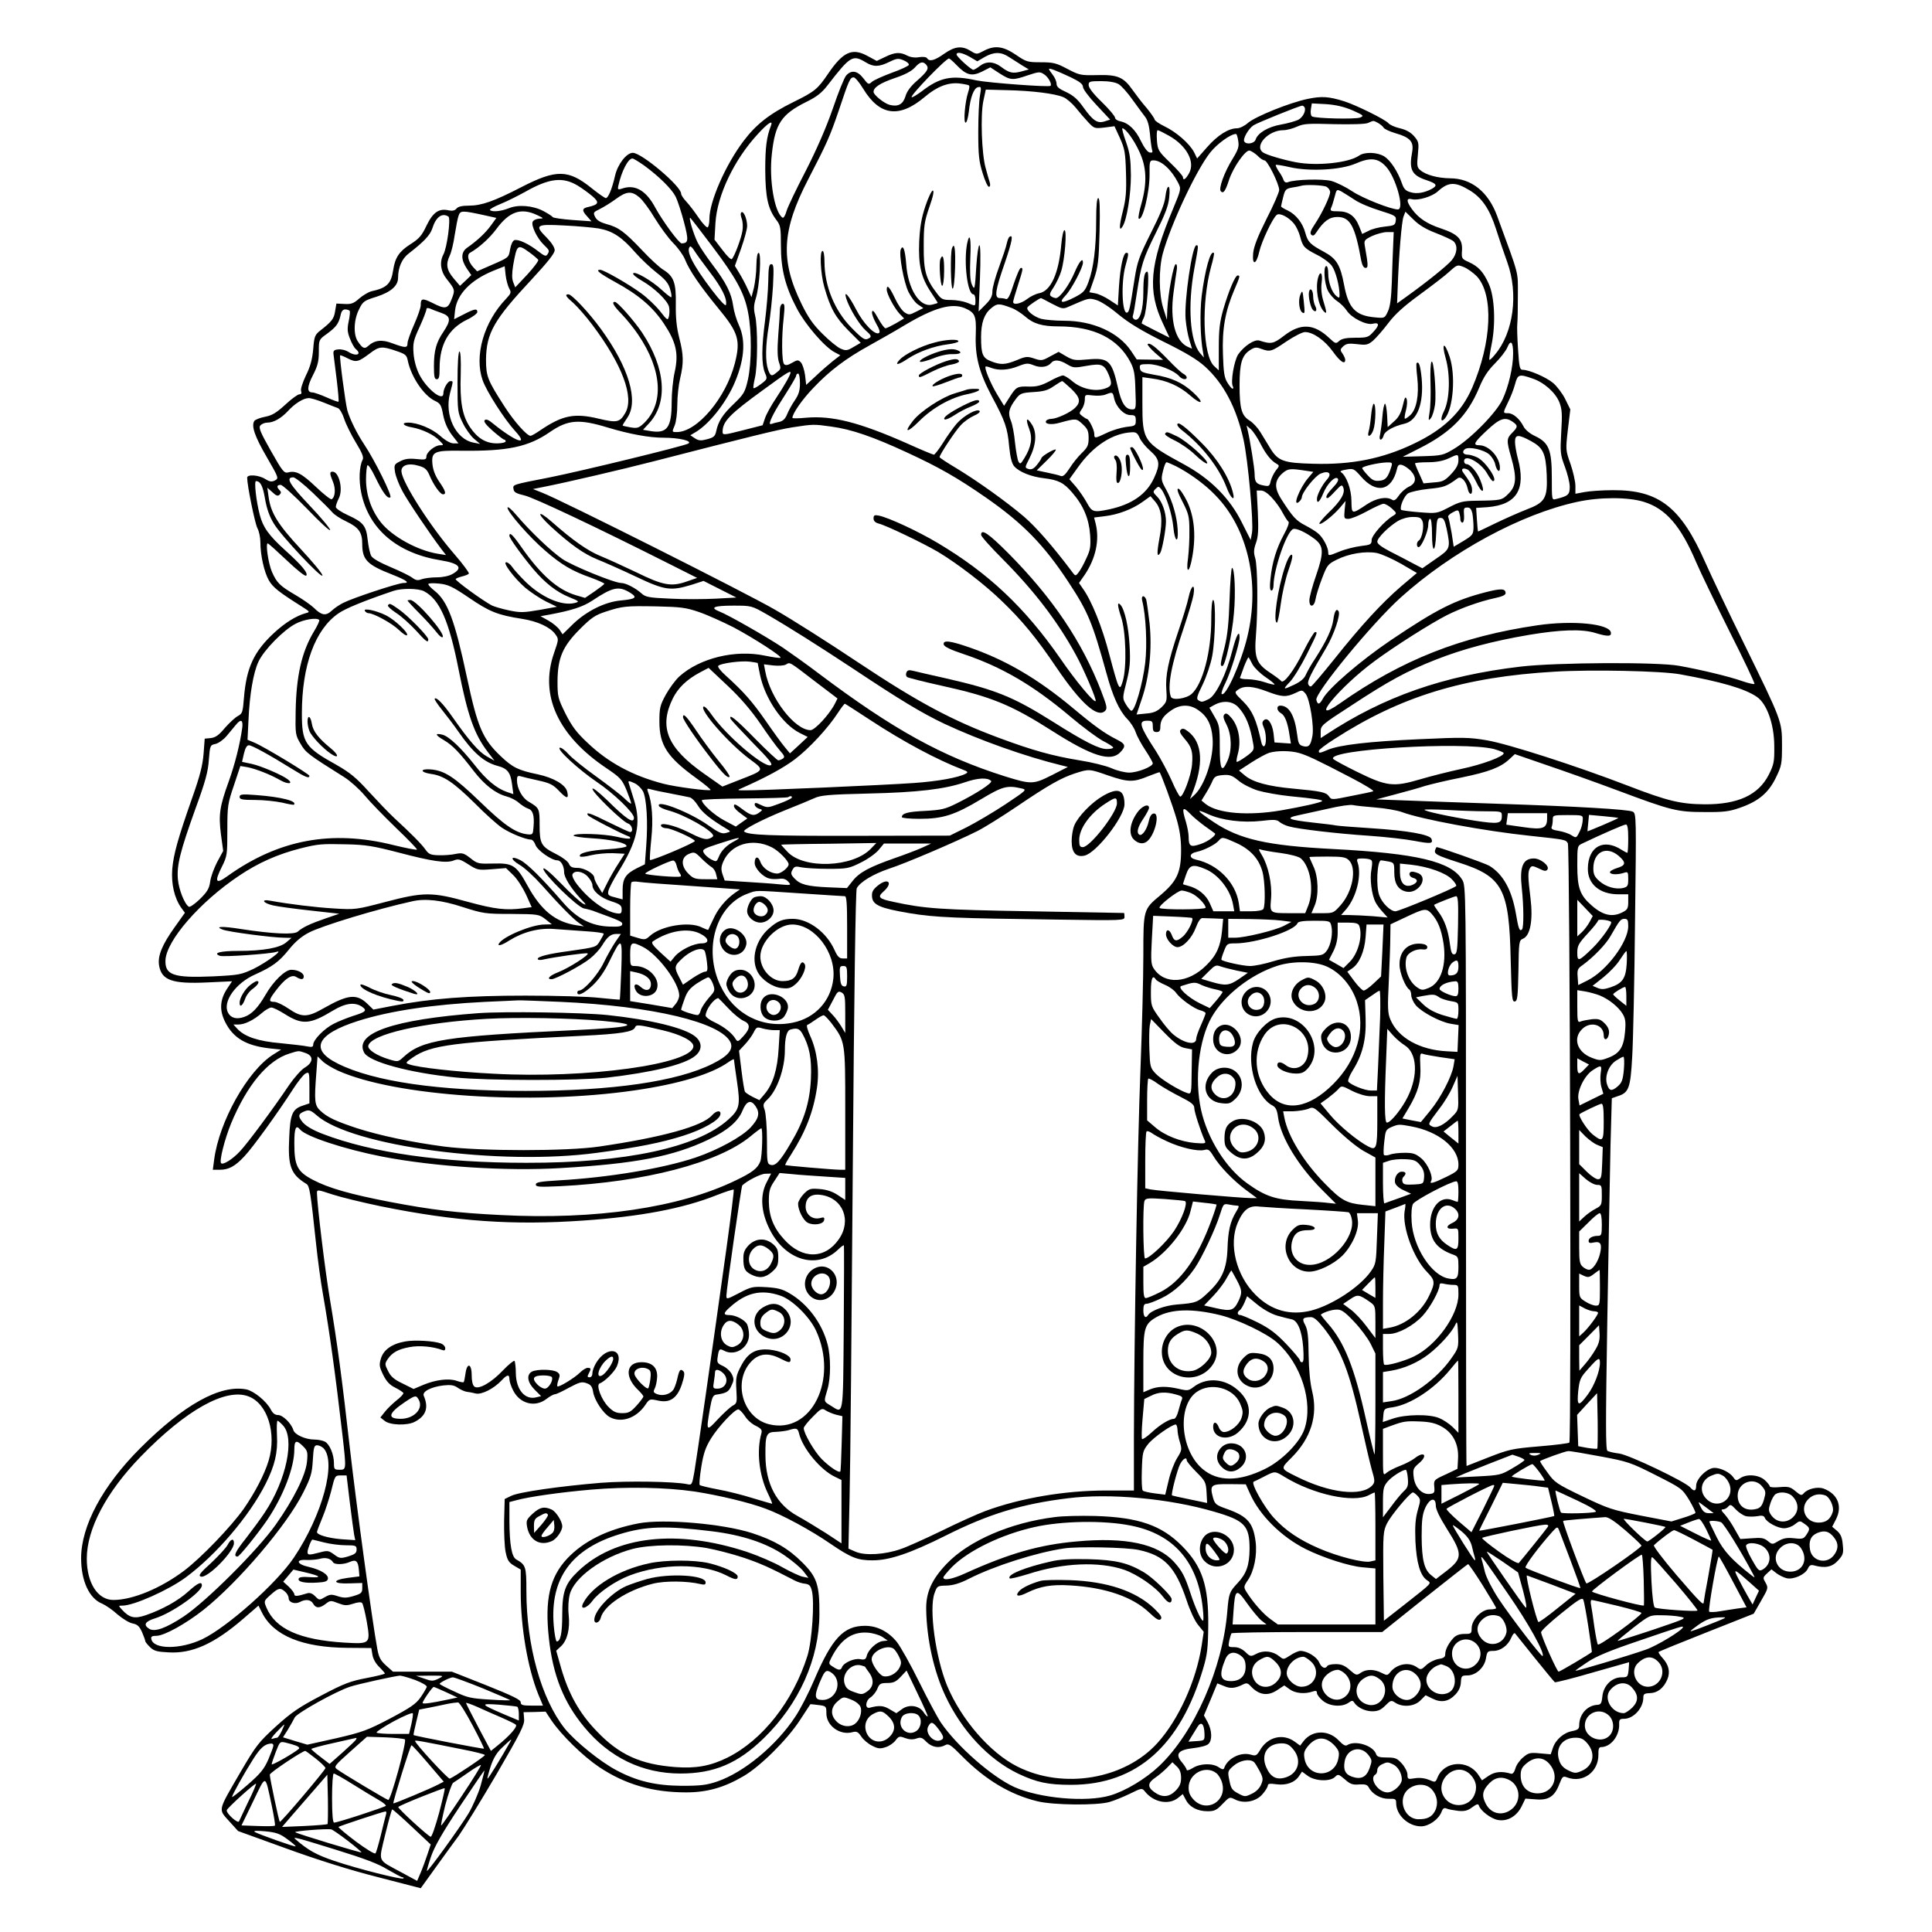 <?xml version="1.0" standalone="no"?>
<!DOCTYPE svg PUBLIC "-//W3C//DTD SVG 20010904//EN"
 "http://www.w3.org/TR/2001/REC-SVG-20010904/DTD/svg10.dtd">
<svg version="1.0" xmlns="http://www.w3.org/2000/svg"
 width="1024pt" height="1024pt" viewBox="0 0 1024 1024"
 preserveAspectRatio="xMidYMid meet">
<g transform="translate(0,1024) scale(0.1,-0.1)"
fill="#000000" stroke="none">
<path d="M5004 9955 c-50 -36 -78 -43 -90 -24 -4 7 -21 9 -42 6 -21 -4 -45 -1
-63 8 -38 20 -65 19 -118 -7 l-44 -21 -52 28 c-79 42 -127 20 -206 -96 -55
-81 -70 -94 -184 -150 -126 -62 -197 -118 -263 -205 -97 -128 -182 -323 -182
-414 0 -22 -4 -41 -9 -45 -5 -3 -27 20 -48 51 -21 31 -50 69 -65 85 -16 17
-28 35 -28 43 0 39 -209 216 -256 216 -33 0 -80 -60 -94 -121 -16 -70 -36
-119 -49 -119 -5 0 -40 24 -77 54 -122 98 -186 99 -369 5 -147 -76 -213 -99
-280 -99 -35 0 -57 -5 -65 -15 -9 -11 -22 -14 -42 -10 -51 12 -83 -10 -117
-80 -25 -53 -39 -70 -85 -99 -60 -38 -82 -71 -92 -137 -11 -73 -33 -95 -116
-113 -15 -4 -44 -21 -64 -38 -30 -27 -43 -31 -79 -29 l-42 2 -7 -41 c-6 -40
-18 -55 -81 -104 -26 -21 -30 -31 -35 -97 -5 -54 -15 -92 -39 -140 -18 -38
-29 -73 -25 -82 4 -11 1 -17 -9 -17 -9 0 -43 -25 -75 -55 -47 -43 -70 -57
-107 -64 -26 -5 -52 -15 -57 -22 -17 -27 2 -82 66 -192 63 -109 64 -112 44
-123 -17 -9 -28 -8 -52 7 -35 22 -96 26 -96 7 0 -41 41 -241 54 -267 9 -16 16
-50 16 -74 0 -70 20 -159 45 -203 22 -38 53 -62 175 -139 44 -28 44 -29 20
-35 -50 -14 -110 -51 -168 -105 -107 -99 -146 -185 -159 -343 -6 -76 -8 -84
-32 -97 -14 -7 -45 -36 -69 -63 -32 -39 -50 -51 -75 -54 l-32 -3 -6 -80 c-5
-61 -19 -117 -59 -230 -78 -222 -100 -302 -107 -381 -6 -79 11 -154 48 -206
l19 -26 -54 -76 c-66 -92 -91 -152 -83 -202 13 -80 69 -100 258 -91 l129 6
-26 -39 c-39 -59 -42 -115 -10 -178 43 -85 112 -125 238 -139 l58 -6 -43 -27
c-135 -86 -286 -355 -312 -557 l-7 -53 37 0 c47 0 81 18 131 72 43 45 178 232
257 355 25 39 55 77 66 83 20 10 21 9 21 -74 l0 -84 -35 -12 c-55 -18 -67 -45
-72 -168 -8 -154 8 -196 91 -247 17 -11 22 -42 51 -315 9 -85 25 -204 36 -265
36 -205 67 -431 104 -750 21 -185 21 -185 -15 -185 -28 0 -30 3 -30 35 0 46
-23 101 -48 114 -12 6 -36 11 -55 11 -47 0 -104 25 -112 50 -11 36 -56 80 -81
80 -16 0 -28 9 -38 28 -23 45 -91 100 -131 108 -139 26 -331 -81 -562 -312
-199 -199 -313 -411 -313 -583 0 -120 43 -214 112 -241 18 -8 55 -33 81 -57
27 -23 63 -45 81 -48 25 -5 35 -15 49 -46 9 -21 17 -43 17 -47 0 -5 12 -19 26
-33 21 -20 38 -24 99 -27 124 -7 241 46 393 177 l82 71 19 -38 c62 -122 214
-184 453 -186 l126 -1 6 -35 c3 -22 18 -48 36 -65 16 -16 30 -32 30 -35 0 -3
-44 -14 -97 -24 -84 -16 -118 -28 -239 -92 -118 -62 -158 -89 -241 -164 -93
-85 -106 -102 -188 -242 -122 -210 -119 -195 -61 -260 l48 -53 257 -93 c165
-60 337 -114 483 -151 l228 -59 77 107 c42 58 98 136 125 172 26 37 116 182
199 324 129 222 150 263 147 294 l-3 36 58 1 59 2 31 -47 c54 -79 168 -190
253 -247 138 -92 283 -134 461 -134 110 0 200 25 304 86 89 52 230 192 297
294 31 47 56 86 57 87 0 1 19 -1 43 -4 41 -5 42 -7 42 -44 0 -66 72 -118 138
-100 22 6 30 2 47 -23 11 -17 37 -39 58 -49 31 -16 42 -17 72 -7 19 6 42 22
52 36 17 22 21 23 50 12 22 -8 41 -9 59 -3 24 9 32 6 55 -18 29 -28 66 -35
100 -16 17 9 29 1 89 -60 124 -125 254 -203 398 -238 84 -21 316 -23 382 -4
25 7 74 27 109 44 63 31 64 31 80 11 46 -57 125 -72 174 -34 l26 21 16 -30
c20 -39 62 -61 116 -61 36 0 48 6 79 39 36 37 37 38 65 24 47 -25 114 -12 147
28 16 18 28 39 28 46 0 9 12 11 45 6 53 -7 97 9 120 43 l16 24 30 -22 c39 -29
119 -32 145 -6 16 16 19 15 52 -13 28 -25 41 -30 75 -27 33 2 44 -1 52 -16 18
-35 64 -61 105 -60 36 1 40 -1 40 -23 0 -63 64 -123 132 -123 41 0 94 37 109
78 7 18 14 22 27 16 9 -4 37 -9 61 -12 34 -3 50 1 74 19 25 18 32 20 36 8 9
-27 63 -68 99 -75 51 -10 101 19 127 72 l20 41 55 -4 c67 -6 100 15 125 81 16
41 19 44 42 35 83 -31 166 29 165 122 -1 28 3 39 14 39 51 0 98 59 96 121 -1
25 3 29 26 29 50 0 102 57 102 112 0 19 5 23 35 24 40 1 72 26 92 72 17 40 8
78 -25 114 -14 15 -23 30 -21 32 2 3 117 50 254 104 l250 99 39 68 c38 66 39
69 24 96 -15 26 -15 28 7 49 l24 22 26 -20 c14 -11 39 -23 55 -27 37 -8 98 20
112 51 9 19 16 22 37 16 56 -15 93 -7 124 28 26 29 29 38 24 83 -3 38 -11 56
-30 73 l-26 22 21 41 c34 69 8 133 -66 161 -32 12 -86 -1 -106 -25 -11 -13
-17 -11 -43 11 -27 23 -38 26 -84 22 -29 -3 -53 -1 -53 4 0 5 -12 20 -26 33
-32 29 -97 34 -131 10 -20 -14 -23 -14 -36 5 -18 26 -66 50 -100 50 -38 0 -97
-58 -97 -94 0 -30 -11 -33 -31 -10 -25 30 -324 173 -377 180 -27 3 -55 10 -62
14 -10 6 -10 141 -1 686 6 374 14 792 17 931 l7 252 34 12 c56 18 65 43 74
207 5 81 12 404 15 718 7 555 7 572 -12 582 -23 12 -294 28 -719 42 -170 6
-384 13 -475 17 l-165 6 105 28 c58 15 128 35 155 44 28 8 114 29 191 44 146
30 209 54 256 99 l27 25 168 -58 c92 -31 263 -92 378 -135 283 -106 315 -114
460 -114 100 -1 131 3 185 22 99 34 152 78 192 159 31 64 33 74 33 173 0 128
0 127 -202 540 -80 162 -172 356 -205 430 -129 292 -245 383 -488 382 -58 0
-126 -5 -152 -10 l-48 -9 0 42 c0 23 -12 75 -26 116 -26 73 -26 76 -14 181
l13 108 -27 55 c-15 30 -44 68 -64 85 -37 31 -128 70 -161 70 -16 0 -19 13
-25 108 -4 59 -6 121 -4 137 2 17 3 84 3 150 0 131 10 93 -109 418 -47 130
-137 202 -251 202 -65 1 -129 18 -158 44 -16 13 -18 25 -12 81 6 62 5 69 -19
97 -18 21 -42 35 -76 43 -27 6 -55 19 -61 27 -17 20 -171 96 -234 116 -83 26
-120 28 -193 13 -97 -20 -277 -93 -317 -127 -18 -16 -44 -29 -59 -29 -44 0
-102 -36 -158 -100 l-53 -60 -16 33 c-24 46 -94 107 -156 137 -29 14 -52 30
-53 36 0 5 -19 33 -42 61 -24 27 -57 71 -75 96 -48 69 -80 82 -189 79 -87 -2
-94 0 -157 33 -58 31 -75 35 -140 35 -70 0 -78 2 -133 40 -68 46 -113 51 -171
20 -36 -19 -37 -19 -68 0 -47 29 -84 25 -141 -15z m137 -17 l39 -23 39 23 c50
28 87 28 130 -1 19 -12 50 -32 69 -44 l35 -21 -40 -11 c-46 -12 -64 -8 -109
26 -38 28 -78 29 -111 3 -14 -11 -30 -20 -34 -20 -12 0 -89 70 -89 81 0 16 30
10 71 -13z m-553 -28 c42 -26 71 -25 126 2 39 19 48 20 76 8 17 -7 29 -18 27
-24 -2 -6 -43 -25 -91 -42 -48 -18 -95 -39 -105 -48 -17 -16 -20 -14 -45 19
-31 40 -63 46 -91 15 -10 -11 -42 -90 -71 -176 -36 -103 -85 -215 -143 -329
-49 -94 -95 -190 -102 -213 -6 -23 -16 -39 -21 -36 -43 27 -73 202 -57 338 17
160 51 210 181 275 57 28 83 48 116 91 119 154 132 161 200 120z m481 -14 c53
-55 81 -62 135 -36 l45 23 49 -32 c58 -37 69 -38 150 -10 58 19 64 20 86 5 22
-14 43 -52 34 -61 -8 -8 -330 16 -393 29 -131 29 -193 17 -291 -59 -26 -19
-49 -33 -52 -30 -9 8 181 205 198 205 3 0 21 -15 39 -34z m-159 0 c15 -19 6
-35 -52 -86 -31 -27 -52 -55 -59 -81 -13 -42 -39 -56 -83 -45 -29 7 -86 53
-86 69 0 24 36 47 112 73 54 18 88 36 106 55 28 32 44 36 62 15z m768 -67 c45
-22 62 -35 62 -50 0 -11 32 -54 72 -96 l72 -77 -28 -9 c-39 -13 -62 2 -113 73
-31 44 -54 64 -92 82 -38 17 -51 28 -51 44 0 12 -9 33 -20 47 -11 14 -20 28
-20 31 0 7 39 -8 118 -45z m-1103 -59 c87 -144 191 -158 326 -44 65 55 122 77
181 72 27 -3 51 -8 54 -11 4 -3 1 -20 -5 -37 -16 -49 -26 -160 -13 -160 6 0
13 26 17 58 8 77 27 126 49 130 17 4 18 0 10 -45 -5 -26 -9 -113 -9 -193 0
-123 4 -156 23 -217 12 -40 27 -73 33 -73 7 0 9 9 5 23 -4 12 -14 47 -22 77
-21 75 -28 279 -12 355 l13 60 115 -3 c131 -3 251 -18 296 -37 17 -7 46 -32
65 -55 19 -24 49 -59 67 -78 31 -33 34 -34 86 -28 l53 7 29 -63 c25 -56 29
-76 32 -184 3 -99 0 -137 -17 -205 -20 -79 -20 -110 -1 -79 23 36 44 170 44
270 -1 87 -5 118 -26 178 -14 39 -23 72 -19 72 16 0 60 -59 89 -122 39 -82 43
-165 12 -277 -12 -40 -18 -76 -15 -79 20 -20 59 140 58 236 -1 67 1 72 21 72
41 0 94 -48 130 -118 17 -33 17 -34 -27 -140 -124 -295 -136 -433 -52 -609
l34 -73 -72 36 c-40 20 -73 38 -75 39 -2 2 3 16 11 32 16 31 31 243 18 243
-15 0 -21 -30 -21 -111 0 -91 -19 -152 -45 -143 -9 4 -14 13 -10 22 3 8 12 60
20 115 24 156 32 183 101 322 49 98 67 144 71 188 4 35 2 57 -4 57 -6 0 -13
-24 -16 -52 -4 -38 -27 -94 -77 -193 -62 -124 -72 -152 -86 -240 -25 -163 -29
-178 -40 -182 -27 -9 -33 159 -9 247 18 65 18 70 5 70 -16 0 -32 -72 -39 -177
l-6 -102 -44 29 c-24 16 -58 32 -75 35 l-32 6 25 72 c21 63 25 95 29 250 3
127 1 177 -7 177 -7 0 -11 -38 -11 -119 0 -142 -14 -255 -41 -326 -17 -46 -26
-56 -70 -79 -71 -37 -91 -34 -52 7 31 31 93 149 93 175 0 29 -19 7 -44 -51
-28 -67 -79 -137 -99 -137 -7 0 -18 4 -25 9 -11 7 -9 17 13 49 14 22 33 61 40
86 19 62 31 216 17 216 -6 0 -13 -34 -17 -77 -13 -151 -55 -245 -116 -257 -18
-3 -47 -17 -65 -31 -33 -25 -74 -34 -74 -15 0 5 11 44 25 87 28 88 29 93 16
93 -6 0 -22 -38 -38 -85 -19 -61 -31 -84 -41 -80 -7 3 -22 5 -33 5 -30 0 -24
41 26 184 40 118 47 155 26 141 -5 -2 -11 -19 -15 -36 -3 -17 -22 -73 -41
-125 -19 -51 -35 -109 -35 -128 0 -26 -9 -43 -37 -71 l-36 -36 7 175 c4 107 3
176 -3 176 -5 0 -12 -48 -16 -107 -8 -130 -9 -136 -25 -98 -8 20 -10 64 -7
138 5 102 -3 142 -17 76 -19 -98 2 -269 33 -269 6 0 11 -13 11 -30 0 -35 2
-34 -43 -15 -20 8 -58 15 -85 15 -45 0 -52 3 -76 35 -59 77 -71 120 -70 250 0
107 3 130 30 208 20 56 26 87 18 87 -6 0 -24 -37 -39 -82 -21 -63 -29 -109
-33 -189 -5 -125 10 -190 63 -269 19 -29 35 -53 35 -55 0 -2 -14 -6 -31 -10
-65 -15 -127 84 -136 217 -6 76 -17 105 -29 75 -10 -28 16 -172 41 -224 14
-28 37 -59 52 -68 l27 -18 -38 -19 c-35 -18 -39 -18 -61 -4 -14 9 -37 43 -52
76 -28 59 -43 75 -43 45 0 -23 39 -96 67 -127 l25 -26 -44 -26 c-25 -14 -49
-26 -55 -26 -5 0 -23 24 -39 53 -20 36 -29 47 -32 34 -2 -10 8 -37 22 -62 17
-29 22 -46 15 -50 -21 -14 -84 51 -122 126 -38 73 -66 105 -52 58 16 -52 70
-141 103 -170 28 -24 32 -33 21 -40 -24 -15 -33 -10 -96 54 -89 90 -143 221
-143 349 0 32 -4 58 -10 58 -17 0 -11 -121 9 -191 32 -113 59 -161 127 -230
l66 -66 -38 -22 c-33 -20 -41 -21 -68 -9 -17 7 -60 42 -96 78 -50 49 -77 88
-112 160 -113 231 -104 390 36 660 100 193 115 227 163 368 53 159 59 172 78
172 7 0 30 -27 50 -60z m1354 24 c15 -9 48 -46 74 -83 26 -36 56 -77 67 -91
13 -17 21 -47 25 -89 3 -36 8 -73 11 -84 5 -14 2 -18 -13 -15 -11 2 -29 26
-45 59 -29 61 -66 97 -110 106 -16 3 -28 12 -28 19 0 8 -31 45 -70 83 -44 42
-70 76 -70 90 0 19 5 21 66 21 42 0 76 -6 93 -16z m1240 -139 c58 -26 62 -29
40 -38 -26 -10 -238 -5 -255 6 -6 3 -9 20 -6 38 l5 31 76 -4 c54 -4 95 -14
140 -33z m-255 17 c10 -17 -7 -53 -33 -67 -15 -7 -56 -19 -91 -25 -69 -12
-124 -45 -135 -80 -7 -21 -49 -28 -60 -10 -9 14 22 68 49 86 22 14 242 103
258 104 4 0 9 -4 12 -8z m389 -83 c12 -7 26 -18 30 -25 4 -8 33 -21 63 -30 78
-22 98 -45 89 -98 -18 -95 -3 -125 76 -151 54 -18 60 -28 28 -46 -40 -21 -79
-28 -112 -18 -26 7 -36 17 -46 46 -22 64 -61 123 -94 144 -38 23 -104 25 -134
4 -54 -38 -223 -56 -334 -35 -68 13 -160 40 -176 53 -46 35 30 117 109 117 18
0 51 9 73 19 35 16 61 17 195 13 94 -2 165 0 180 6 32 14 28 14 53 1z m-3216
-13 c-24 -62 -31 -116 -31 -236 1 -146 14 -206 59 -266 22 -28 24 -42 24 -135
0 -126 23 -217 84 -333 44 -85 148 -206 201 -233 l30 -16 -40 -31 c-21 -17
-62 -52 -90 -79 l-51 -47 -6 52 c-4 28 -14 59 -22 67 -14 15 -19 14 -47 -2
-22 -13 -34 -15 -42 -7 -13 13 -14 146 -2 248 6 58 5 72 -5 72 -8 0 -14 -12
-15 -27 0 -16 -4 -78 -9 -139 -6 -79 -4 -121 4 -145 11 -31 10 -36 -10 -51
-29 -25 -35 -23 -48 13 -15 44 -14 127 4 234 8 50 18 143 22 208 5 100 4 117
-9 117 -12 0 -15 -18 -16 -92 -1 -51 -9 -144 -17 -207 -19 -144 -19 -232 -1
-276 14 -33 14 -34 -20 -60 -20 -15 -37 -25 -40 -22 -3 2 1 26 7 53 15 60 16
273 1 333 -8 34 -7 54 4 90 20 62 31 241 15 241 -7 0 -11 -24 -12 -67 0 -38
-7 -90 -13 -118 l-13 -50 -21 45 c-11 25 -31 62 -44 83 l-23 38 33 92 c18 51
32 104 32 119 0 36 -18 81 -30 73 -6 -4 -5 -16 1 -33 6 -15 8 -45 4 -66 -6
-38 -41 -133 -56 -149 -4 -5 -26 16 -49 47 l-43 56 5 88 c9 147 99 336 225
472 53 58 81 76 70 46z m2110 -56 c93 -53 138 -137 106 -197 -18 -33 -33 -43
-33 -22 0 6 -30 41 -67 76 -63 61 -67 67 -71 119 -2 30 -1 54 4 54 5 0 32 -14
61 -30z m366 -27 c5 -30 0 -46 -30 -95 -44 -71 -76 -159 -62 -172 13 -14 24 1
43 60 22 67 87 160 109 156 9 -2 28 -14 42 -27 13 -14 30 -25 37 -25 16 0 78
-126 78 -157 0 -12 -30 -81 -67 -153 -47 -94 -67 -145 -71 -182 -6 -68 17 -62
33 10 12 52 70 176 92 193 15 13 64 -12 92 -47 12 -15 26 -45 32 -68 14 -54
22 -62 90 -97 31 -15 67 -42 78 -58 20 -27 41 -107 41 -154 0 -17 -2 -18 -17
-6 -24 20 -43 73 -43 119 0 22 -4 40 -10 40 -17 0 -11 -93 8 -130 9 -19 31
-44 48 -55 17 -11 41 -34 52 -51 25 -39 103 -78 137 -70 36 9 38 -7 5 -42 -27
-30 -33 -32 -96 -32 -49 0 -72 -5 -86 -17 -17 -16 -20 -15 -51 14 -82 78 -153
82 -242 13 -56 -43 -68 -45 -130 -25 -26 8 -81 -29 -112 -73 -22 -33 -42 -150
-28 -171 3 -6 2 -11 -2 -11 -5 0 -17 15 -28 33 -16 26 -20 55 -23 149 -5 134
12 228 59 339 32 75 33 79 19 79 -13 0 -47 -80 -76 -179 -19 -68 -24 -106 -24
-204 l0 -120 -25 23 c-60 56 -68 335 -16 526 11 38 18 71 15 73 -18 18 -47
-88 -65 -229 -10 -87 -7 -220 7 -295 l5 -30 -20 23 c-54 62 -67 251 -31 447
23 125 23 125 11 125 -22 0 -65 -295 -57 -391 3 -36 12 -86 20 -111 l14 -46
-23 10 c-66 30 -95 142 -75 287 6 47 14 101 17 119 3 19 1 32 -5 32 -12 0 -41
-157 -45 -240 l-2 -55 -19 60 c-24 76 -25 207 -3 291 42 153 176 440 251 535
37 47 109 99 137 99 4 0 9 -16 12 -37z m-3149 -130 c79 -58 146 -124 167 -165
10 -20 30 -81 44 -134 26 -99 24 -113 -12 -114 -14 0 -100 117 -139 188 -47
89 -104 124 -169 105 -30 -10 -32 -9 -28 11 17 78 52 146 75 146 6 0 33 -17
62 -37z m3932 -6 c52 -56 100 -227 63 -227 -36 0 -186 59 -240 95 -36 24 -87
49 -113 56 -47 12 -192 8 -228 -6 -12 -5 -20 -1 -25 11 -3 11 -15 32 -26 47
-10 16 -17 30 -15 33 3 2 36 -3 74 -12 105 -24 270 -15 349 19 78 34 119 30
161 -16z m-4282 -102 c23 -14 57 -39 76 -55 38 -33 34 -44 -22 -57 -34 -7 -35
-19 -5 -51 l22 -25 -100 7 c-54 4 -102 11 -105 15 -3 5 -25 19 -49 32 -57 30
-135 36 -185 15 -40 -16 -88 -21 -99 -9 -4 3 21 18 56 32 35 14 94 44 132 65
127 72 199 80 279 31z m4726 -24 c64 -39 105 -98 139 -204 16 -51 43 -130 60
-177 60 -167 33 -373 -65 -489 -14 -18 -28 -30 -30 -28 -2 2 3 39 12 82 22
109 16 252 -15 320 -28 63 -55 93 -106 116 -38 17 -39 19 -36 63 3 59 -22 85
-111 115 -73 24 -119 54 -154 102 -31 43 -31 61 0 53 33 -8 106 14 136 41 57
52 92 53 170 6z m-759 19 c10 -6 19 -18 19 -28 0 -23 -44 -115 -81 -170 -23
-34 -27 -48 -19 -56 9 -8 16 -5 28 14 38 58 69 80 110 80 68 0 94 -47 127
-232 5 -24 13 -38 22 -38 16 0 15 13 -3 116 -5 29 -3 33 38 53 25 11 60 21 80
21 l35 0 -3 -72 c-2 -40 -5 -127 -7 -193 -3 -86 -9 -131 -21 -156 -17 -36 -17
-36 -69 -31 -102 9 -140 48 -163 172 -20 106 -40 139 -106 175 -73 39 -86 52
-99 99 -14 54 -50 99 -93 120 -20 9 -36 19 -36 22 0 3 5 25 11 49 10 41 15 45
48 51 20 3 41 7 46 9 23 8 118 4 136 -5z m149 -69 c24 -17 84 -42 133 -57 83
-26 88 -29 85 -53 -3 -24 -8 -27 -58 -32 -30 -3 -70 -13 -87 -23 l-33 -16 -16
40 c-22 56 -56 80 -111 80 -39 0 -44 2 -38 18 5 9 13 36 19 59 10 40 11 41 36
28 14 -8 45 -28 70 -44z m-3791 13 c17 -14 54 -64 82 -111 29 -47 73 -107 98
-132 25 -25 53 -64 62 -87 23 -58 81 -142 177 -259 106 -128 118 -169 87 -290
-47 -184 -200 -365 -308 -365 -26 0 -26 0 -11 35 8 20 14 67 14 112 0 43 7
105 15 138 19 81 19 123 -5 215 -14 56 -19 105 -18 176 2 114 -10 149 -66 184
-20 12 -70 58 -113 104 -93 98 -124 121 -187 138 -33 9 -52 20 -61 37 -12 24
-11 26 24 43 20 10 58 33 85 53 57 42 84 44 125 9z m-816 -96 l58 -13 -29 -40
c-28 -39 -73 -81 -126 -118 -33 -23 -34 -62 -2 -110 l24 -35 -30 -29 -30 -28
-34 40 c-37 44 -42 75 -20 121 8 16 20 65 26 108 7 44 16 91 21 104 10 27 18
27 142 0z m272 3 c38 -18 39 -19 12 -20 -15 -1 -30 -8 -34 -17 -8 -21 24 -87
58 -120 32 -31 33 -33 20 -53 -7 -11 -16 -8 -48 17 -51 40 -107 66 -127 59 -9
-4 -18 -24 -22 -47 -8 -46 -5 -44 -102 -86 l-73 -32 -20 21 c-27 29 -36 67
-18 77 49 28 103 77 139 125 69 94 131 115 215 76z m4765 -96 c41 -16 83 -35
93 -43 25 -22 21 -66 -9 -102 -25 -29 -130 -114 -239 -192 l-50 -36 3 81 c6
172 21 353 31 379 l10 26 43 -42 c30 -30 66 -51 118 -71z m-5233 87 c13 -9 -7
-164 -27 -201 -21 -40 -15 -89 17 -129 45 -57 46 -59 27 -107 -20 -53 -33 -56
-103 -20 -53 26 -61 24 -61 -13 0 -13 -16 -59 -35 -102 -19 -43 -35 -87 -35
-99 0 -26 -11 -26 -79 -1 -57 22 -95 18 -131 -15 -18 -16 -29 -11 -53 25 -25
36 -22 116 6 170 20 42 27 47 92 67 77 25 115 58 115 101 0 55 21 102 57 129
80 62 112 96 124 131 19 62 52 86 86 64z m1397 -156 c127 -168 172 -250 191
-352 20 -101 19 -267 -1 -357 -15 -65 -21 -76 -74 -127 -60 -57 -83 -93 -94
-146 -6 -27 -14 -33 -48 -42 -33 -9 -45 -8 -65 5 l-24 16 30 18 c69 42 151
144 198 245 58 128 68 236 30 319 -13 28 -27 74 -31 104 -9 67 -38 124 -111
220 -31 41 -66 93 -77 115 -23 46 -52 144 -38 130 5 -5 56 -71 114 -148z
m-600 93 c73 -13 123 -46 194 -128 29 -33 80 -81 112 -106 45 -35 62 -55 71
-85 7 -22 10 -42 7 -45 -2 -3 -25 15 -50 38 -54 50 -144 102 -152 88 -4 -5 18
-23 48 -40 64 -37 134 -104 142 -137 3 -13 3 -35 0 -49 -6 -25 -8 -25 -47 25
-22 28 -67 71 -100 95 -65 48 -199 125 -218 125 -27 0 -5 -18 78 -64 125 -68
200 -132 259 -220 66 -99 80 -160 58 -258 -9 -39 -16 -111 -16 -160 0 -134
-24 -167 -111 -153 l-41 7 30 32 c104 110 91 293 -34 482 -42 63 -131 164
-145 164 -19 0 -7 -21 37 -66 25 -26 64 -74 86 -107 128 -188 139 -367 30
-471 -27 -25 -35 -27 -71 -21 -23 4 -41 8 -41 10 0 2 11 21 25 41 61 89 8 267
-139 469 -63 87 -155 185 -173 185 -21 0 -15 -11 27 -47 21 -19 66 -70 99
-114 159 -211 224 -385 175 -468 -29 -50 -44 -53 -141 -30 -129 31 -192 18
-310 -62 -23 -16 -46 -29 -51 -29 -19 0 -87 76 -137 154 -91 141 -99 161 -99
251 2 140 42 210 242 424 85 92 122 138 122 155 0 14 -16 39 -40 64 -69 69
-61 75 88 67 70 -3 154 -11 186 -16z m589 -232 c63 -82 92 -141 85 -173 -2 -9
-30 20 -75 79 -101 133 -139 208 -116 230 3 4 14 -6 24 -23 10 -16 47 -67 82
-113z m-955 104 c22 -16 42 -34 45 -38 3 -5 -23 -40 -58 -78 l-64 -68 -11 28
c-7 19 -7 45 0 89 20 112 23 114 88 67z m5019 -125 c91 -97 80 -351 -24 -591
-57 -131 -151 -221 -308 -296 -166 -80 -331 -113 -534 -107 -158 4 -187 14
-229 83 -15 24 -38 63 -52 85 -14 23 -39 50 -57 61 -42 26 -53 63 -53 186 0
117 12 159 55 187 24 16 34 17 60 7 47 -17 54 -15 133 39 42 28 85 50 99 50
43 0 105 -44 148 -104 38 -53 65 -71 65 -43 0 7 -7 22 -15 34 -13 18 -12 22 5
38 16 14 29 16 73 11 49 -6 57 -4 84 18 16 14 53 56 81 93 38 50 84 91 169
153 64 47 135 101 157 122 40 36 41 36 76 22 19 -8 49 -30 67 -48z m-5128 -65
c12 -21 10 -26 -17 -55 -118 -123 -169 -303 -124 -431 21 -60 116 -208 172
-269 77 -84 3 -58 -118 40 -22 19 -36 24 -43 17 -7 -7 7 -25 43 -57 29 -25 56
-46 60 -46 5 0 8 -4 8 -10 0 -5 -21 -10 -46 -10 -59 0 -103 27 -143 86 -41 62
-54 134 -49 280 2 80 -1 123 -7 121 -6 -2 -10 -66 -10 -163 0 -154 1 -161 28
-216 15 -31 42 -69 60 -84 l32 -27 -35 7 c-95 18 -155 145 -125 261 18 68 18
65 2 65 -14 0 -37 -40 -37 -65 0 -47 -88 23 -127 99 -16 31 -28 74 -31 112 -4
54 -1 70 32 141 20 44 36 86 36 93 0 8 6 9 18 5 9 -4 36 -15 60 -23 52 -18 54
-38 12 -101 -38 -56 -50 -99 -50 -183 0 -54 3 -68 15 -68 12 0 15 13 15 58 0
126 47 210 146 258 30 14 54 33 54 40 0 20 -14 18 -72 -12 l-51 -26 5 47 c10
86 83 161 203 210 l60 24 5 -47 c3 -26 12 -58 19 -71z m2877 -81 c52 -27 58
-29 87 -16 110 48 107 47 147 36 22 -6 71 -37 116 -75 57 -47 123 -87 241
-146 118 -58 179 -95 220 -132 100 -91 166 -218 204 -387 24 -109 54 -443 45
-493 l-7 -39 -47 93 c-64 129 -167 232 -307 308 -215 117 -220 124 -220 324
l0 138 50 -7 c79 -10 146 -40 202 -89 64 -56 80 -43 17 15 -56 52 -116 79
-208 94 -61 11 -71 15 -74 34 -3 20 1 22 45 22 51 0 137 -34 162 -63 15 -18
41 -23 41 -7 0 5 -8 14 -18 19 -10 5 -47 39 -82 76 -66 68 -97 91 -107 81 -3
-3 14 -23 38 -45 l44 -38 -70 1 -70 1 -30 45 c-66 98 -202 160 -354 160 -47 0
-102 5 -122 10 -40 11 -82 46 -73 61 5 9 64 49 72 49 1 0 27 -13 58 -30z
m-215 -22 c20 -7 52 -28 72 -45 44 -39 91 -53 178 -53 187 0 315 -64 381 -190
19 -37 24 -64 26 -147 4 -99 3 -103 -17 -103 -36 0 -58 34 -76 117 -32 142
-49 158 -159 148 -66 -6 -78 -5 -114 16 l-41 24 -45 -24 c-41 -23 -47 -24 -85
-11 -36 12 -45 11 -92 -9 -62 -25 -86 -26 -138 -5 -43 17 -51 37 -51 128 0 74
16 121 52 151 33 28 43 28 109 3z m-248 -1 c55 -24 62 -40 59 -136 -5 -119 17
-203 84 -330 72 -134 84 -168 93 -269 6 -58 14 -89 27 -104 27 -30 89 -55 159
-63 75 -9 104 -24 149 -77 59 -68 88 -139 94 -223 4 -63 1 -80 -21 -126 -13
-30 -32 -63 -41 -74 -16 -20 -16 -20 -38 10 -98 130 -188 233 -251 287 -94 80
-247 189 -359 257 -49 29 -88 55 -88 58 0 13 84 140 112 169 16 18 47 40 69
50 24 10 36 21 31 26 -14 14 -84 -25 -121 -67 -17 -20 -50 -65 -72 -101 -22
-35 -45 -64 -49 -64 -5 0 -70 27 -145 61 -252 111 -394 147 -532 135 -40 -4
-73 -4 -73 -1 0 23 52 98 112 160 85 90 171 155 298 225 52 29 137 77 188 108
155 92 246 117 315 89z m-3259 -15 c2 -4 0 -29 -6 -56 -8 -39 -7 -56 7 -91 9
-24 23 -49 31 -55 35 -30 0 -41 -41 -14 -13 8 -36 14 -52 12 -23 -2 -28 -7
-25 -28 2 -14 9 -74 17 -135 7 -60 12 -112 9 -114 -2 -2 -30 8 -63 23 -32 14
-66 26 -75 26 -30 0 -29 30 3 92 25 49 31 73 31 124 0 63 0 64 42 94 49 36 63
54 73 98 4 22 12 32 25 32 10 0 21 -4 24 -8z m6166 -225 c0 -73 -24 -175 -56
-244 -33 -71 -171 -211 -259 -263 -55 -33 -64 -35 -164 -38 l-106 -3 87 44
c167 84 256 174 318 322 23 56 46 91 84 129 29 29 58 67 65 84 18 44 31 31 31
-31z m-5920 13 c50 -17 56 -22 62 -54 18 -84 84 -182 142 -210 30 -14 35 -22
45 -76 8 -40 23 -74 46 -105 l35 -45 -26 0 c-16 0 -43 15 -71 40 -44 39 -120
70 -170 70 -39 0 -25 -18 20 -25 55 -10 119 -40 147 -71 23 -23 23 -24 3 -24
-28 0 -73 -37 -73 -60 0 -16 -6 -18 -53 -13 -39 4 -62 1 -86 -12 -32 -16 -33
-19 -27 -58 4 -23 22 -69 40 -102 31 -57 145 -225 203 -302 l27 -35 -44 7
c-109 18 -242 92 -301 166 -51 65 -78 143 -79 226 0 39 4 74 8 77 5 3 23 -25
41 -63 41 -84 65 -116 80 -107 11 7 -82 196 -139 281 -38 57 -76 134 -89 180
-11 43 -43 286 -38 292 2 1 20 -6 41 -17 44 -22 55 -19 115 26 51 39 65 40
141 14z m3556 -71 c32 -19 39 -20 104 -8 79 14 93 8 117 -48 19 -48 16 -60
-19 -72 -52 -18 -123 -3 -170 35 -22 19 -46 34 -54 34 -8 0 -40 -13 -70 -30
-44 -23 -68 -30 -109 -29 -64 2 -69 -1 -105 -58 l-28 -44 -36 59 c-35 58 -70
141 -62 149 2 2 15 -1 30 -7 41 -15 90 -12 143 9 43 17 52 17 82 5 36 -15 73
-10 92 12 16 20 46 17 85 -7z m-1466 -44 c0 -12 -34 -71 -77 -136 -25 -37 -51
-84 -58 -105 l-13 -38 -106 -27 c-102 -26 -106 -26 -106 -7 0 54 38 93 216
222 123 90 144 103 144 91z m50 -56 c0 -39 -6 -60 -28 -92 -16 -23 -34 -57
-41 -75 -9 -22 -22 -34 -40 -38 -14 -3 -32 -7 -38 -10 -7 -2 -13 -2 -13 1 0
17 30 74 81 152 32 50 59 96 59 102 0 6 5 11 10 11 6 0 10 -23 10 -51z m3882
25 c61 -20 122 -74 143 -126 14 -36 16 -62 10 -158 -6 -108 -5 -119 19 -183
14 -37 26 -85 26 -107 0 -42 -8 -49 -73 -65 -22 -6 -22 -5 -22 112 0 148 -15
186 -87 221 -29 13 -54 34 -63 52 -21 41 -55 70 -82 70 -28 0 -28 0 0 58 13
26 30 68 37 95 14 53 21 56 92 31z m-2444 -55 c47 -45 52 -69 21 -100 -25 -25
-96 -58 -126 -59 -12 0 -25 -5 -28 -10 -11 -18 27 -24 74 -10 84 23 86 23 119
-8 27 -25 32 -37 32 -74 0 -37 -5 -49 -36 -79 -19 -18 -49 -55 -65 -81 -22
-34 -35 -45 -46 -41 -9 4 -42 12 -72 18 l-56 12 53 52 c30 29 51 55 48 58 -6
6 -76 -35 -76 -45 -1 -4 -11 -20 -24 -36 -17 -21 -29 -26 -44 -22 -21 7 -21 7
4 56 36 71 41 136 14 179 -28 44 -36 33 -15 -22 19 -50 11 -96 -26 -156 -19
-31 -22 -33 -31 -17 -5 10 -13 54 -18 99 -4 45 -14 98 -22 117 -17 40 -11 66
27 116 22 29 30 32 92 36 53 3 77 9 108 31 22 15 42 27 45 27 3 0 24 -19 48
-41z m227 -49 c10 -47 52 -90 86 -90 25 0 29 -4 29 -29 0 -27 -3 -29 -52 -34
-28 -4 -75 -18 -103 -32 -63 -30 -65 -30 -65 -4 0 20 -29 79 -40 79 -3 0 -13
7 -24 15 -17 13 -17 15 -2 37 9 12 16 35 16 50 0 27 1 27 43 22 23 -3 53 -1
67 5 36 14 38 14 45 -19z m-4188 -24 c32 -13 65 -26 74 -29 9 -3 24 -28 33
-56 9 -28 37 -85 62 -126 34 -56 43 -79 36 -92 -18 -35 -21 -110 -7 -176 40
-192 191 -320 422 -357 98 -16 119 -40 62 -72 -19 -11 -52 -18 -84 -18 -30 0
-66 -5 -80 -10 -21 -8 -31 -6 -50 8 -13 10 -64 35 -114 56 -57 24 -96 46 -103
59 -7 12 -15 50 -19 85 -8 76 -23 94 -106 132 -35 16 -63 35 -63 43 0 8 7 28
16 46 24 47 1 141 -33 141 -17 0 -16 -10 2 -54 15 -36 12 -81 -7 -92 -5 -3
-42 26 -83 65 -76 72 -107 88 -148 77 -21 -5 -30 6 -91 114 -56 99 -66 123
-56 135 7 8 23 15 37 15 33 0 72 22 108 60 38 42 84 70 112 70 12 0 48 -11 80
-24z m6301 -102 c28 -19 28 -27 -3 -58 -30 -30 -31 -41 -5 -131 30 -107 27
-150 -14 -191 -36 -36 -38 -36 -171 -38 -70 -1 -88 -5 -145 -35 -64 -33 -66
-33 -157 -26 -51 4 -95 10 -97 13 -8 16 16 73 37 87 13 8 62 19 110 24 82 8
94 13 153 56 18 13 44 -14 53 -54 7 -37 27 -38 23 -1 -3 22 -12 38 -47 86 -14
19 0 27 24 15 11 -6 30 -34 43 -61 34 -73 54 -67 23 8 -18 43 -53 82 -72 82
-7 0 -13 7 -13 15 0 42 88 -5 122 -64 13 -23 26 -41 31 -41 30 0 -36 101 -82
125 -17 8 -39 15 -50 15 -26 0 -34 15 -17 29 19 16 102 -2 131 -29 13 -12 27
-35 30 -51 8 -35 25 -48 25 -19 0 56 -58 120 -109 120 -36 0 -29 14 37 76 71
67 99 77 140 48z m-4797 -30 c117 -35 219 -54 297 -54 81 0 154 -17 130 -31
-25 -14 -559 -144 -733 -179 -205 -40 -197 -38 -193 -63 2 -16 15 -23 58 -33
51 -12 379 -167 760 -359 l155 -78 -55 -19 c-82 -29 -126 -21 -270 50 -69 33
-155 72 -192 87 -64 27 -141 80 -253 179 -79 69 -83 47 -5 -25 105 -96 173
-144 246 -174 38 -15 130 -56 204 -91 153 -73 185 -77 294 -44 l65 21 87 -44
87 -44 -109 -6 c-60 -3 -167 -4 -239 0 -116 5 -133 8 -155 28 -31 28 -83 55
-107 55 -37 0 -259 91 -312 127 -61 42 -172 148 -244 233 -27 32 -47 48 -47
39 0 -23 117 -157 199 -227 86 -75 144 -109 241 -143 41 -15 74 -30 73 -33 -1
-4 -25 -22 -52 -41 l-50 -34 -48 14 c-97 29 -185 106 -290 256 -46 66 -63 81
-63 59 0 -13 66 -104 127 -177 62 -73 123 -121 190 -148 54 -22 56 -24 29 -31
-68 -17 -175 29 -261 113 -30 30 -62 65 -71 79 -9 13 -23 24 -31 24 -21 0 42
-84 102 -136 28 -23 77 -56 109 -72 l58 -28 -94 -17 c-83 -14 -100 -15 -161
-2 -38 8 -78 20 -90 26 -51 27 -196 133 -192 140 3 4 19 10 35 14 16 4 32 10
35 15 3 4 -31 50 -76 102 -126 145 -274 375 -281 437 -4 35 36 49 92 32 32 -9
43 -19 56 -49 21 -51 57 -102 72 -102 19 0 14 18 -20 67 -21 31 -33 62 -36 94
-6 65 10 72 152 70 247 -3 357 20 472 100 95 65 154 69 305 23z m1185 5 c106
-14 222 -54 403 -138 167 -77 265 -133 415 -237 197 -137 308 -250 439 -449
104 -158 127 -214 202 -485 33 -121 67 -196 109 -240 19 -19 39 -51 45 -70 6
-19 29 -62 51 -95 22 -33 40 -65 40 -71 0 -17 -80 -49 -125 -49 -22 0 -64 10
-93 23 -29 13 -106 32 -170 42 -146 24 -249 53 -427 119 -250 93 -431 190
-745 399 -157 105 -357 232 -445 282 -156 90 -1131 580 -1230 618 l-50 20 60
12 c117 23 413 92 580 135 505 130 658 168 735 180 109 17 114 17 206 4z
m2274 -89 c29 -57 57 -92 86 -108 16 -9 16 -12 -4 -36 -11 -15 -23 -40 -27
-56 -6 -27 -9 -29 -38 -23 -38 7 -47 18 -47 59 0 30 -24 179 -37 234 l-6 25
23 -20 c12 -11 35 -45 50 -75z m-640 30 c7 -17 32 -48 56 -69 52 -46 55 -71
20 -146 -39 -84 -116 -138 -234 -164 -86 -18 -94 -16 -121 34 -13 24 -39 62
-58 85 l-35 40 46 64 c81 114 185 181 287 185 21 1 29 -6 39 -29z m2075 -18
c64 -35 78 -65 83 -177 5 -126 -8 -148 -108 -186 -41 -16 -115 -49 -165 -73
-49 -24 -91 -44 -91 -43 -1 1 -4 30 -6 63 l-4 62 61 4 c154 13 204 94 160 258
-8 30 -15 70 -15 88 0 40 17 41 85 4z m-385 -102 c0 -22 -11 -43 -38 -72 -34
-36 -45 -42 -93 -45 l-54 -5 -22 50 c-13 27 -23 53 -23 56 0 3 30 6 68 6 45 0
80 7 107 19 54 26 55 26 55 -9z m-1497 -31 c72 -37 155 -97 209 -154 173 -177
238 -466 169 -751 -34 -141 -116 -322 -136 -302 -3 3 5 29 19 56 27 53 76 210
76 243 0 44 -17 13 -38 -68 -32 -126 -87 -239 -125 -258 -35 -17 -37 -18 -56
-6 -11 7 -6 23 23 82 20 41 43 109 51 152 17 90 20 297 5 297 -6 0 -10 -41
-10 -104 0 -170 -45 -341 -104 -394 -28 -25 -102 -36 -110 -15 -20 52 2 172
69 368 24 72 47 149 51 173 10 63 -12 53 -26 -13 -6 -30 -31 -112 -55 -182
-53 -157 -69 -234 -63 -312 4 -57 2 -62 -26 -90 -24 -22 -43 -30 -82 -33 l-50
-5 28 83 c40 117 55 263 41 401 -7 59 -15 116 -18 126 -11 26 -28 20 -21 -7
20 -79 27 -233 16 -329 -13 -111 -56 -260 -74 -254 -6 2 -19 18 -29 35 -18 31
-18 33 4 119 18 73 21 105 16 193 -5 96 -26 190 -48 214 -18 20 -17 -3 3 -64
26 -78 31 -267 9 -340 -17 -57 -20 -51 -71 140 -38 147 -94 286 -141 351 l-20
29 30 43 c59 87 80 186 58 273 l-8 31 56 7 c70 8 147 37 201 76 l42 30 25 -29
c34 -40 41 -100 22 -196 -14 -77 -13 -104 5 -75 10 17 30 125 30 166 0 48 -20
105 -47 132 -23 23 -23 26 -8 41 15 15 17 14 31 -3 26 -36 56 -130 63 -199 7
-79 28 -92 23 -14 -4 71 -28 152 -61 212 -26 47 -28 54 -17 98 6 26 14 47 19
47 4 0 27 -10 50 -21z m1142 -1 c-18 -58 -30 -73 -63 -76 -26 -3 -39 3 -62 28
-17 18 -30 35 -30 39 0 9 82 28 128 30 30 1 33 -1 27 -21z m103 -24 c32 -36
28 -66 -11 -84 -17 -8 -41 -29 -53 -47 -15 -22 -25 -29 -35 -22 -30 19 -84 9
-134 -24 -81 -54 -81 -54 -82 17 0 62 -27 135 -55 153 -8 5 1 10 27 14 38 7
42 5 78 -36 81 -94 163 -78 191 38 5 23 11 27 29 22 12 -4 32 -18 45 -31z
m-550 0 l33 -5 -27 -32 c-46 -54 -86 -157 -49 -127 8 7 15 18 15 24 0 25 70
114 100 126 43 18 62 0 33 -32 -25 -28 -53 -81 -53 -103 0 -28 15 -15 33 29
21 52 63 94 77 80 7 -7 -1 -23 -25 -48 -33 -35 -44 -56 -28 -56 4 0 22 17 41
38 32 34 35 35 42 17 11 -29 -14 -71 -78 -132 -30 -29 -52 -56 -49 -59 8 -8
72 42 109 85 l30 36 -5 -47 c-4 -46 -3 -48 20 -48 14 0 58 18 98 40 40 22 80
40 88 40 9 0 29 -11 44 -25 27 -25 27 -26 8 -38 -47 -28 -115 -105 -115 -129
0 -23 -5 -26 -57 -32 -32 -4 -84 -17 -115 -30 -56 -23 -58 -23 -58 -4 0 27
-28 80 -54 101 -11 10 -42 29 -67 42 -49 25 -67 45 -125 135 -42 64 -40 104 5
143 29 24 39 25 129 11z m-5270 -116 c48 -46 95 -93 104 -104 10 -12 42 -33
72 -47 67 -32 86 -58 86 -119 0 -85 25 -111 158 -163 78 -31 97 -45 60 -45
-28 0 -267 -79 -318 -105 -19 -9 -47 -28 -62 -42 -31 -29 -54 -25 -95 16 -16
15 -60 46 -98 68 -82 48 -98 64 -124 123 -19 45 -34 150 -22 150 4 0 49 -41
101 -90 59 -56 98 -86 103 -81 12 12 -23 55 -111 134 -87 79 -118 122 -135
188 -19 72 -31 179 -20 179 24 -1 36 -25 48 -95 9 -52 24 -94 47 -131 39 -65
257 -296 257 -274 1 9 -51 71 -114 139 -122 131 -160 193 -171 276 l-7 50 27
-24 c20 -19 29 -22 38 -13 9 9 9 15 0 24 -17 17 -15 28 6 28 9 0 72 -57 140
-127 67 -70 122 -121 122 -112 0 8 -50 68 -111 132 -107 113 -126 147 -84 147
9 0 56 -37 103 -82z m5085 -28 c20 -21 45 -57 56 -79 12 -22 25 -42 30 -46 6
-3 -4 -32 -24 -68 -40 -74 -62 -147 -71 -233 -5 -45 -3 -64 5 -64 6 0 11 12
11 28 1 86 70 285 104 298 16 6 65 -16 113 -52 49 -37 51 -71 9 -193 -20 -57
-36 -117 -36 -133 0 -41 26 -36 33 7 3 19 18 68 34 109 27 71 31 76 79 100 64
32 151 46 211 35 25 -5 83 -31 129 -57 l84 -49 -84 -71 c-103 -89 -210 -205
-355 -387 -62 -77 -116 -141 -122 -143 -5 -2 -12 3 -15 12 -6 15 13 54 95 192
42 71 77 176 66 194 -11 18 -22 1 -28 -45 -7 -50 -37 -113 -95 -204 -22 -32
-44 -72 -51 -88 -8 -19 -28 -36 -59 -51 -63 -30 -65 -28 -25 14 19 20 59 85
89 145 58 117 59 119 44 119 -5 0 -33 -46 -61 -102 -51 -104 -107 -177 -119
-157 -4 5 -29 24 -56 42 -75 49 -87 81 -77 202 11 139 9 363 -4 407 -9 29 -8
46 4 80 12 33 14 70 10 161 l-6 117 23 0 c15 0 37 -15 59 -40z m1970 -20 c117
-36 196 -128 278 -322 22 -51 101 -215 176 -365 76 -150 135 -275 132 -278 -3
-3 -32 4 -65 15 -67 24 -222 61 -334 81 -112 21 -650 18 -839 -4 -410 -48
-727 -159 -1033 -361 l-28 -18 0 34 c0 32 5 37 163 139 196 129 295 183 448
243 142 56 300 98 493 131 168 28 281 32 352 10 66 -20 86 -19 82 3 -9 46
-202 65 -388 38 -405 -59 -720 -183 -1048 -414 -175 -123 -4 86 185 225 104
77 298 200 383 243 76 38 175 73 254 90 37 8 56 16 56 26 0 25 -24 26 -106 5
-163 -42 -257 -89 -502 -254 -160 -108 -332 -256 -361 -311 -17 -31 -27 -33
-34 -6 -9 36 295 406 447 543 271 244 639 443 936 507 119 26 269 26 353 0z
m-909 -61 c3 -17 6 -50 6 -73 -1 -39 -4 -43 -53 -73 l-52 -31 -11 73 c-7 40
-15 78 -18 84 -4 5 7 17 23 25 26 14 30 14 35 0 3 -9 6 -24 6 -35 0 -10 5 -19
11 -19 6 0 10 15 9 33 -3 45 -2 47 19 47 13 0 20 -10 25 -31z m-264 -43 c9
-26 -3 -91 -20 -101 -13 -8 -13 -35 -1 -35 15 0 51 84 51 118 0 18 5 32 10 32
6 0 10 -33 10 -80 0 -106 18 -104 22 3 3 74 5 82 23 82 16 0 22 -11 32 -55 22
-107 21 -109 -58 -163 l-70 -49 -52 27 c-29 16 -82 43 -119 62 -44 23 -68 40
-68 52 0 20 60 80 110 110 21 12 52 21 78 21 36 0 44 -4 52 -24z m-5053 -405
c107 -73 151 -91 280 -111 83 -13 149 -44 176 -81 19 -26 19 -27 -7 -102 -77
-222 21 -436 279 -609 74 -50 82 -59 107 -119 14 -35 25 -66 23 -68 -3 -2 -19
11 -37 29 -18 17 -84 68 -146 113 -62 44 -129 98 -148 119 -19 22 -40 37 -47
35 -19 -7 99 -115 194 -180 91 -61 199 -165 199 -191 0 -34 -38 -10 -142 93
-46 44 -78 69 -78 60 0 -20 159 -174 189 -184 21 -6 30 -45 11 -45 -6 0 -55
23 -110 50 -100 50 -127 59 -114 39 5 -9 177 -98 216 -112 7 -2 10 -7 7 -11
-3 -3 -35 0 -70 9 -69 16 -229 21 -229 6 0 -4 44 -11 98 -14 101 -6 184 -25
183 -42 0 -5 -45 -13 -98 -16 -98 -6 -159 -21 -149 -38 3 -4 29 -2 58 6 29 7
81 12 116 11 l63 -3 -32 -50 c-18 -27 -45 -74 -60 -104 l-27 -54 -21 34 c-12
19 -21 39 -21 46 0 22 -52 53 -89 53 -28 0 -39 5 -46 23 -6 12 -35 34 -65 49
-82 41 -90 55 -90 154 0 89 -1 91 -58 125 -35 20 -62 71 -62 114 0 20 4 25 18
21 9 -3 51 -13 92 -22 64 -14 81 -22 113 -56 41 -43 53 -44 43 -3 -9 36 -72
73 -156 91 -102 21 -133 36 -196 96 -96 91 -123 154 -179 417 -65 305 -102
404 -172 460 -18 14 -33 30 -33 35 0 5 25 6 56 3 49 -5 71 -15 161 -76z m-239
35 c82 -43 132 -156 183 -416 48 -243 83 -342 154 -435 l36 -47 -41 23 c-42
24 -93 82 -182 209 -49 70 -85 107 -94 97 -3 -3 15 -30 40 -61 24 -30 63 -81
85 -113 78 -112 136 -163 207 -182 54 -14 70 -35 78 -98 l7 -52 -33 11 c-56
19 -111 65 -172 143 -72 91 -136 152 -171 161 -42 10 -39 -2 8 -29 47 -28 83
-66 159 -165 56 -72 115 -118 172 -133 23 -6 52 -21 66 -34 14 -12 35 -26 47
-30 27 -8 36 -35 31 -96 -3 -42 -4 -44 -33 -41 -62 7 -122 48 -250 172 -136
131 -188 166 -263 172 -57 4 -56 -15 2 -24 68 -9 120 -45 232 -155 54 -55 119
-113 144 -130 43 -29 126 -63 154 -63 8 0 19 -13 24 -28 10 -29 85 -82 116
-82 19 0 36 -30 36 -63 0 -28 36 -85 88 -141 30 -31 32 -36 13 -26 -14 7 -67
55 -118 108 -59 60 -93 88 -93 77 0 -27 180 -203 215 -210 17 -3 44 -10 60
-17 132 -48 145 -54 143 -67 -2 -11 -18 -14 -68 -12 -96 3 -173 43 -247 129
-109 126 -188 204 -225 223 -53 27 -56 6 -4 -25 25 -14 78 -63 118 -108 95
-107 167 -180 198 -201 l25 -17 -40 6 c-111 17 -186 78 -258 208 -60 110 -78
122 -182 119 -79 -2 -85 -1 -121 28 -35 27 -43 30 -79 23 -22 -5 -62 -8 -90
-7 -43 1 -53 6 -70 30 -21 30 -77 86 -166 168 -30 28 -90 91 -135 140 -66 73
-98 99 -169 140 -168 93 -185 118 -185 273 0 255 70 446 194 531 37 26 137 67
291 119 44 15 132 14 163 -2z m1091 -7 c42 -26 32 -34 -52 -42 -81 -8 -176
-55 -247 -122 l-58 -57 -16 24 c-9 13 -35 35 -58 48 l-43 24 45 8 c118 22 179
41 230 75 108 72 140 78 199 42z m366 -103 c44 -15 126 -52 183 -81 109 -58
257 -154 249 -161 -3 -3 -40 2 -83 11 -157 33 -345 -13 -453 -110 -21 -19 -53
-63 -72 -97 -31 -57 -34 -71 -34 -143 0 -124 42 -188 192 -297 46 -33 82 -63
79 -65 -7 -7 -185 16 -250 33 -162 42 -292 112 -402 217 -59 55 -83 88 -117
155 -40 81 -42 90 -42 171 1 124 27 185 119 277 60 60 81 74 136 92 89 29 105
31 270 28 128 -3 155 -6 225 -30z m359 -12 c121 -70 271 -165 456 -287 248
-165 363 -235 485 -293 186 -87 430 -174 623 -221 l32 -8 -86 -44 c-97 -49
-108 -49 -247 -6 -335 106 -592 248 -987 545 -63 48 -149 109 -190 137 -87 58
-290 174 -337 192 -53 21 -29 31 74 31 96 0 96 0 177 -46z m-2372 -30 c3 -3
-9 -30 -28 -61 -65 -108 -94 -236 -97 -426 -2 -117 -1 -124 26 -169 27 -47 40
-57 233 -178 30 -19 78 -62 106 -95 27 -33 102 -110 166 -172 64 -61 115 -114
112 -116 -3 -3 -59 8 -125 24 -328 82 -609 29 -880 -165 -62 -45 -70 -31 -28
52 27 54 28 64 28 192 0 128 2 141 35 238 l34 102 36 -6 c47 -9 125 -40 177
-70 39 -22 69 -19 40 4 -26 22 -142 72 -192 83 l-52 11 10 44 c7 30 16 44 26
44 16 0 104 -48 233 -128 66 -41 88 -50 88 -34 0 9 -243 156 -292 176 l-36 15
5 103 c6 139 26 253 53 311 29 62 133 168 197 201 44 23 112 34 125 20z m4947
-236 c10 -18 41 -48 69 -67 28 -19 50 -37 47 -39 -2 -2 -25 3 -51 12 -26 9
-67 16 -92 16 -24 0 -42 4 -40 8 2 4 12 31 22 60 11 28 22 50 24 48 2 -2 11
-19 21 -38z m-2623 8 c0 0 5 -28 12 -61 25 -125 118 -262 209 -309 l44 -22
-47 -44 -47 -43 -28 34 c-16 19 -61 81 -101 139 -72 103 -115 152 -211 239
-28 25 -45 47 -40 52 14 14 123 28 168 22 22 -3 40 -6 41 -7z m307 -100 l116
-88 -14 -28 c-29 -57 -106 -140 -129 -140 -83 0 -214 169 -240 312 l-7 37 49
-6 c28 -3 58 -1 68 5 22 13 14 18 157 -92z m-465 -22 c69 -65 124 -130 173
-201 39 -58 85 -121 102 -140 25 -28 28 -36 16 -44 -8 -5 -18 -9 -24 -9 -5 0
-61 52 -123 115 -101 103 -140 135 -130 105 2 -5 54 -61 116 -125 88 -89 110
-116 97 -121 -36 -14 -238 159 -314 269 -18 26 -36 45 -42 42 -24 -16 134
-196 244 -278 81 -60 82 -58 -55 -111 l-89 -35 -97 68 c-195 137 -241 246
-166 399 28 56 73 100 144 138 25 13 45 24 46 24 0 0 46 -43 102 -96z m5047
62 c220 -40 343 -76 406 -119 54 -36 93 -146 93 -263 1 -81 -2 -96 -29 -150
-55 -108 -164 -158 -340 -157 -127 1 -196 17 -408 99 -270 104 -630 220 -745
240 -94 16 -126 17 -360 6 -268 -12 -421 -30 -484 -56 -44 -19 -48 -19 -48 -6
0 6 37 34 83 63 350 226 686 329 1167 357 194 12 568 4 665 -14z m-2189 -91
c79 -30 101 -31 150 -8 35 17 36 17 54 -4 22 -27 46 -175 36 -224 -9 -50 -19
-61 -48 -54 -23 6 -27 14 -33 63 -13 101 -43 152 -89 152 -22 0 -20 -27 3 -40
21 -11 36 -49 46 -118 l7 -43 -44 3 -43 3 -5 48 c-7 54 -32 89 -52 69 -9 -9
-9 -17 0 -37 14 -31 16 -92 2 -100 -5 -3 -12 7 -15 22 -26 118 -47 166 -95
214 -49 48 -49 49 -27 64 31 22 77 19 153 -10z m-154 -82 c42 -45 64 -99 81
-199 5 -28 1 -35 -39 -64 -25 -18 -47 -30 -49 -28 -3 2 0 20 5 39 20 69 6 150
-35 196 -18 21 -27 25 -35 17 -9 -9 -6 -22 11 -55 27 -53 30 -135 5 -191 -30
-69 -41 -48 -41 75 0 104 -2 115 -28 159 l-27 47 27 15 c46 25 95 20 125 -11z
m-1950 -69 c175 -115 356 -212 493 -264 24 -9 27 -13 15 -20 -38 -21 -147 -41
-275 -50 -152 -11 -835 -41 -900 -39 -38 0 -39 1 -15 11 131 58 219 106 281
152 77 58 178 167 231 249 17 26 33 47 36 47 2 0 62 -39 134 -86z m1738 53
c48 -32 72 -78 77 -150 8 -100 -41 -252 -98 -302 l-22 -20 8 20 c67 162 60
280 -19 339 -19 15 -29 17 -38 8 -8 -8 -3 -20 20 -47 38 -43 46 -70 40 -138
-5 -59 -48 -173 -63 -169 -5 2 -26 40 -45 85 -20 45 -57 114 -82 154 -89 136
-96 163 -48 163 27 0 30 -3 30 -30 0 -23 4 -30 20 -30 15 0 20 7 20 26 0 36
15 60 58 89 46 32 98 33 142 2z m-5066 -94 c-12 -87 -39 -194 -71 -283 -49
-135 -55 -177 -42 -282 l12 -88 -32 -59 c-17 -33 -34 -79 -37 -104 -5 -37 -16
-54 -54 -92 -27 -26 -53 -44 -59 -41 -23 14 -53 91 -58 145 -7 74 12 149 92
372 54 147 68 200 72 262 6 76 7 78 35 84 15 3 42 22 59 42 16 20 39 46 49 59
27 33 39 27 34 -15z m6634 -113 c28 -8 52 -17 52 -22 0 -18 -113 -60 -227 -84
-65 -14 -164 -39 -221 -56 -137 -40 -173 -36 -331 42 -65 32 -122 63 -125 68
-30 50 687 93 852 52z m-1033 -21 c44 -13 90 -34 278 -132 71 -37 123 -69 115
-71 -7 -3 -60 -14 -117 -25 -102 -21 -104 -21 -117 -2 -16 22 -39 27 -188 41
-134 12 -214 34 -257 69 l-32 27 66 43 c36 23 78 46 94 51 41 12 112 12 158
-1z m-1012 -119 c105 -36 134 -37 211 -5 33 13 61 23 62 22 8 -8 69 -175 89
-244 18 -61 25 -110 25 -169 0 -119 -22 -165 -111 -240 -89 -74 -89 -75 -89
-316 0 -117 -7 -386 -15 -598 -16 -393 -34 -1450 -35 -1957 l0 -283 -147 0
c-220 0 -455 -40 -641 -109 -43 -16 -147 -63 -232 -105 -85 -41 -182 -85 -215
-96 -85 -30 -189 -36 -239 -15 l-39 17 6 271 c4 150 11 933 17 1741 7 940 15
1476 21 1488 18 34 89 76 172 104 84 27 351 141 467 199 36 18 129 76 206 128
174 118 239 154 312 178 75 24 75 24 175 -11z m794 -80 c34 -10 111 -24 170
-30 133 -13 177 -20 170 -26 -7 -8 -107 -30 -216 -49 -175 -30 -335 -17 -400
33 l-23 19 24 39 c13 21 29 51 35 66 10 22 19 27 55 30 36 3 49 -2 83 -30 21
-18 67 -41 102 -52z m-1414 51 c10 -10 -76 -66 -180 -118 -64 -32 -83 -36
-170 -41 -92 -4 -123 -13 -123 -33 0 -5 42 -9 94 -9 123 0 186 20 326 104 114
68 137 75 215 57 29 -7 26 -9 -86 -84 -65 -43 -157 -97 -206 -122 l-89 -44
-505 -1 c-450 -1 -566 4 -585 23 -9 9 99 65 216 112 63 25 133 54 155 64 34
16 77 20 285 25 266 6 406 23 515 60 67 23 119 26 138 7z m-1888 -13 c15 -7
34 -26 43 -42 19 -38 27 -162 17 -291 l-7 -96 -41 -20 c-60 -30 -77 -55 -77
-115 l0 -51 -41 11 c-36 9 -39 13 -34 36 4 14 26 57 51 97 102 164 123 257 85
381 -12 39 -24 78 -27 87 -7 18 -3 19 31 3z m190 -54 c44 -9 89 -17 100 -20
11 -2 31 -22 45 -45 21 -35 67 -72 156 -125 18 -11 17 -12 -8 -19 -22 -6 -39
2 -93 40 -95 68 -275 139 -263 104 2 -7 26 -18 52 -25 84 -22 236 -108 236
-134 0 -5 -11 -12 -25 -16 -19 -5 -47 5 -106 35 -75 38 -160 57 -144 31 3 -5
16 -10 28 -10 24 0 141 -52 150 -67 5 -8 -231 -108 -238 -101 -2 2 1 52 7 111
11 103 4 196 -18 251 -6 17 -4 18 17 12 13 -4 60 -14 104 -22z m641 -23 c-3
-4 -33 -19 -67 -31 -58 -22 -62 -22 -95 -7 -28 14 -34 14 -34 3 0 -8 10 -18
22 -22 21 -6 21 -7 3 -20 -26 -20 -43 -17 -79 9 -48 36 -56 40 -56 24 0 -8 16
-25 36 -39 l35 -26 -30 -21 -31 -22 -60 32 c-55 29 -120 88 -120 108 0 4 102
8 226 9 125 1 229 4 232 7 9 8 24 6 18 -4z m3094 -51 c52 -4 115 -15 140 -24
100 -38 440 -101 680 -126 187 -20 189 -20 200 -40 11 -21 19 -3164 8 -3176
-4 -4 -76 -13 -160 -20 -143 -12 -160 -16 -268 -58 -63 -25 -116 -46 -117 -46
-2 0 -3 692 -3 1538 0 1508 0 1538 -20 1569 -58 97 -241 140 -685 163 -349 18
-494 51 -631 142 -91 61 -101 75 -31 43 72 -33 182 -47 282 -36 65 8 83 7 96
-5 9 -8 31 -19 50 -24 49 -14 249 -38 429 -50 85 -6 192 -18 238 -27 85 -16
99 -15 89 11 -9 23 -129 44 -317 56 -96 6 -182 13 -190 15 -8 2 -62 9 -120 15
-134 15 -152 24 -74 40 32 7 104 23 159 35 55 13 111 21 125 18 14 -3 68 -9
120 -13z m-979 -36 c13 -14 47 -42 74 -62 28 -20 52 -37 54 -39 11 -8 -36 -44
-77 -57 -52 -18 -62 -12 -62 40 0 17 -7 53 -15 80 -23 75 -17 83 26 38z m1566
16 c81 0 83 -1 83 -24 0 -42 -16 -45 -142 -26 -137 22 -268 50 -268 58 0 3 55
2 122 -1 66 -4 159 -7 205 -7z m323 -38 c0 -53 -23 -61 -125 -46 -49 7 -90 13
-91 13 0 1 1 15 4 31 l4 30 104 0 104 0 0 -28z m189 -4 c-1 -28 -10 -56 -25
-82 -10 -17 -13 -17 -35 -3 -13 9 -43 19 -67 23 -32 5 -42 10 -38 21 4 8 6 26
6 39 0 23 2 24 80 24 77 0 80 -1 79 -22z m189 7 c1 -1 -35 -18 -80 -37 -46
-19 -83 -35 -84 -34 0 0 1 20 4 44 l4 43 77 -7 c42 -4 77 -8 79 -9z m52 -110
c0 -41 -2 -75 -5 -75 -3 0 -16 7 -29 15 -96 63 -178 19 -180 -97 -2 -83 62
-138 162 -138 l52 0 0 -40 c0 -34 -4 -42 -30 -55 -54 -28 -104 -17 -164 36
-62 54 -76 93 -76 212 0 103 0 104 28 117 107 51 219 100 230 100 8 0 12 -22
12 -75z m-4735 -12 c-43 -22 -72 -51 -85 -84 -12 -28 -13 -28 -41 -14 -16 9
-33 24 -39 35 -9 17 -2 22 82 49 104 34 127 38 83 14z m2658 -11 c74 -34 119
-83 138 -151 14 -49 17 -180 5 -199 -4 -7 -32 -12 -65 -12 l-59 0 -6 43 c-17
110 -111 206 -228 231 -38 9 -35 33 5 41 41 9 99 39 116 59 18 21 21 21 94
-12z m-2462 -23 c36 -18 89 -72 89 -90 0 -17 -40 -49 -60 -49 -36 0 -77 28
-89 60 -12 35 -31 32 -31 -4 0 -28 43 -74 77 -82 13 -4 37 -4 53 -2 21 3 35
-1 48 -15 17 -19 16 -20 -48 -14 -36 4 -115 9 -177 13 l-112 7 -11 32 c-9 26
-8 41 3 67 40 94 155 129 258 77z m-1981 -27 c182 -48 254 -58 294 -43 25 10
34 8 78 -20 47 -30 52 -32 125 -26 l75 6 38 -37 c21 -20 51 -67 68 -103 l30
-67 -45 -6 c-91 -12 -150 -5 -293 34 -191 53 -234 53 -439 -1 -153 -40 -158
-41 -271 -34 -101 6 -238 23 -337 41 -53 10 -39 -13 15 -25 26 -6 115 -18 198
-27 l152 -17 -70 -24 c-79 -27 -125 -48 -150 -71 -20 -17 -132 -12 -301 14
-100 16 -142 14 -97 -3 29 -12 265 -43 325 -43 l40 -1 -27 -23 c-34 -30 -122
-46 -256 -46 -94 0 -136 -11 -97 -26 18 -7 268 10 300 21 43 14 -51 -55 -119
-89 -68 -32 -77 -34 -218 -41 -209 -9 -254 7 -251 86 5 104 182 308 388 446
105 71 208 116 330 147 92 23 111 24 240 21 102 -2 144 -9 275 -43z m2506 20
c-95 -100 -357 -110 -443 -16 -18 19 -33 36 -33 37 0 1 114 4 253 5 l252 4
-29 -30z m269 4 c-27 -12 -93 -37 -145 -55 -131 -46 -184 -74 -220 -119 l-31
-39 -97 4 c-114 5 -151 15 -181 47 -19 20 -21 28 -11 45 10 19 16 21 48 14 20
-4 84 -8 142 -8 99 0 110 2 172 33 37 18 79 48 95 67 l28 34 125 0 125 0 -50
-23z m1902 -27 c51 -7 96 -19 107 -28 52 -44 72 -170 40 -251 l-16 -40 -78 0
c-111 0 -110 -1 -103 78 6 77 -15 174 -49 230 -18 30 -19 35 -5 29 9 -3 56
-12 104 -18z m-3015 -75 c9 -5 20 -21 23 -36 l7 -28 -62 0 c-55 0 -65 3 -91
29 -41 41 -40 87 2 105 29 12 32 11 67 -24 20 -20 45 -41 54 -46z m4807 60
c41 -35 39 -51 -9 -65 -22 -7 -39 -17 -37 -23 4 -12 41 -13 75 -2 20 7 22 4
22 -33 0 -35 -3 -41 -25 -47 -40 -10 -93 5 -128 36 -25 22 -32 36 -32 67 0 88
69 122 134 67z m-1429 -24 c42 -42 20 -164 -43 -236 -38 -43 -40 -44 -97 -44
l-59 0 16 38 c24 54 21 156 -6 211 -11 25 -21 46 -21 48 0 2 43 3 95 3 82 0
98 -3 115 -20z m113 4 c11 -4 12 -14 6 -52 -10 -49 1 -135 22 -175 6 -12 23
-35 38 -51 l26 -29 -79 7 c-43 3 -99 6 -123 6 l-45 0 28 32 c54 65 82 178 60
246 -7 19 -4 22 23 22 16 0 36 -2 44 -6z m-3677 -31 c4 -16 11 -34 17 -41 5
-7 8 -15 5 -17 -7 -8 -188 7 -188 15 0 8 128 68 147 69 7 1 16 -11 19 -26z
m3773 21 c30 -6 31 -8 31 -58 0 -60 21 -93 65 -102 60 -12 116 69 66 96 -11 5
-27 10 -35 10 -23 0 -20 -27 4 -33 28 -7 25 -26 -6 -38 -40 -15 -64 12 -64 69
l0 45 58 -6 c91 -10 184 -43 217 -77 16 -16 26 -32 23 -36 -14 -14 -303 -134
-322 -134 -26 0 -70 43 -85 83 -19 48 -12 187 9 187 4 0 22 -3 39 -6z m-971
-40 c69 -28 133 -110 147 -186 l7 -38 -55 0 -56 0 -19 43 c-20 45 -63 79 -114
92 -16 4 -28 8 -28 9 0 1 7 23 16 49 18 53 36 59 102 31z m-3273 -40 c14 -15
25 -35 25 -45 0 -31 43 -68 100 -86 47 -15 55 -22 55 -43 0 -21 -4 -24 -25
-21 -59 8 -147 71 -211 153 -17 21 -28 45 -25 53 9 24 55 18 81 -11z m553 -50
l254 -18 -29 -20 c-48 -35 -89 -84 -113 -139 -14 -28 -25 -53 -26 -55 -1 -2
-16 4 -33 12 -66 35 -219 9 -277 -45 -22 -20 -27 -21 -64 -10 l-40 12 0 138
c0 76 3 141 7 145 4 4 21 5 38 2 16 -3 144 -13 283 -22z m577 -39 c121 -8 226
-15 233 -15 9 0 12 -40 12 -165 l0 -165 -23 0 c-18 0 -28 10 -43 43 -42 95
-137 166 -221 167 -54 0 -82 -11 -127 -51 -70 -61 -97 -160 -61 -229 22 -43
79 -82 128 -87 36 -4 48 -1 74 21 32 27 60 87 48 106 -12 19 -22 10 -34 -30
-13 -45 -34 -60 -84 -60 -60 0 -117 64 -117 130 0 78 91 170 169 170 119 0
232 -149 218 -286 -12 -118 -96 -210 -214 -234 -161 -34 -314 45 -385 197 -92
195 -22 427 146 487 51 18 23 18 281 1z m2069 1 c31 -13 76 -59 76 -77 0 -11
-237 -12 -244 -1 -7 11 95 91 117 92 10 0 32 -6 51 -14z m1414 -168 c-3 -132
-5 -153 -19 -156 -13 -2 -18 9 -24 54 -9 73 -29 129 -61 171 -14 19 -24 35
-23 37 12 8 106 45 117 46 10 0 12 -34 10 -152z m-5277 95 c110 -35 120 -37
260 -37 143 -1 146 -2 180 -28 l34 -27 -38 -1 c-68 0 -219 -63 -242 -100 -11
-17 14 -11 54 15 74 46 158 68 241 61 41 -3 117 -8 168 -12 50 -3 92 -9 92
-13 0 -3 -9 -20 -20 -38 -20 -34 -19 -33 -165 -54 -106 -14 -165 -29 -165 -41
0 -6 12 -8 28 -4 63 14 225 37 236 33 15 -5 -100 -79 -158 -101 -43 -17 -61
-36 -33 -36 22 0 161 74 205 110 24 19 52 50 64 70 27 45 46 60 75 60 l24 0
-29 -42 c-16 -24 -44 -73 -62 -110 -30 -63 -105 -148 -130 -148 -5 0 -10 -4
-10 -10 0 -22 34 -7 80 36 33 31 63 73 90 129 66 134 69 131 63 -47 -3 -84 -7
-154 -8 -156 -1 -1 -49 3 -106 9 -57 7 -234 12 -394 12 -306 0 -500 -15 -703
-54 l-103 -20 -31 30 c-57 55 -102 51 -231 -22 -87 -50 -117 -51 -186 -4 -29
20 -64 37 -77 37 -32 0 -30 10 9 61 48 63 83 86 107 71 26 -16 40 -15 40 3 0
18 -31 35 -66 35 -33 0 -96 -61 -138 -135 -39 -67 -73 -102 -112 -115 -40 -14
-70 -6 -85 22 -31 57 39 157 143 203 91 41 127 67 180 133 32 40 66 69 105 89
68 36 361 125 548 166 69 16 156 6 266 -30z m5974 -80 c-10 -18 -28 -42 -41
-54 l-24 -22 0 97 0 97 41 -43 41 -43 -17 -32z m-838 45 c34 -38 52 -82 64
-158 17 -114 -14 -210 -78 -236 -31 -13 -38 -13 -59 1 -47 30 -74 102 -60 158
6 27 51 50 87 45 16 -2 24 2 24 12 0 9 -11 16 -31 18 -70 7 -118 -38 -116
-112 0 -41 31 -118 52 -131 5 -3 10 -17 10 -30 0 -13 11 -37 24 -53 32 -37
130 -89 185 -98 l42 -7 -3 -71 -3 -71 -55 3 c-144 7 -259 71 -300 167 -15 35
-16 61 -9 205 4 91 8 196 8 233 l1 68 83 39 c97 46 107 47 134 18z m-1269 -23
c11 -10 -23 -78 -50 -100 -33 -28 -45 -25 -58 11 -12 30 -30 31 -30 2 0 -27
37 -68 61 -68 31 0 77 49 97 103 13 34 25 52 36 51 9 0 37 -1 62 -2 l47 -2 -6
-65 c-8 -80 -29 -128 -82 -180 -97 -98 -223 -106 -280 -18 -14 21 -16 43 -10
152 l7 127 102 -4 c55 -2 103 -6 104 -7z m472 -14 l55 -7 -40 -21 c-46 -24
-206 -63 -259 -63 l-36 0 0 50 0 50 113 -1 c61 -1 137 -4 167 -8z m1749 -7 c9
-8 -51 -93 -97 -138 -75 -73 -82 -75 -82 -25 0 36 7 49 55 101 30 32 55 64 55
69 0 9 58 3 69 -7z m91 -23 c0 -83 -115 -237 -215 -287 l-50 -25 -3 43 c-3 37
0 45 25 62 58 42 126 112 150 156 47 82 53 90 73 90 17 0 20 -7 20 -39z
m-1574 3 c10 -38 -2 -104 -24 -133 -18 -24 -25 -26 -108 -28 -62 -1 -115 -10
-173 -27 -47 -15 -103 -26 -125 -26 -37 0 -142 23 -152 33 -2 2 4 22 13 45 16
41 17 42 62 42 109 1 313 67 328 107 4 9 30 13 89 13 81 0 84 -1 90 -26z m148
0 c20 -52 -5 -147 -50 -192 l-33 -33 -38 22 -39 22 23 45 c15 30 23 63 23 99
l0 53 54 0 c40 0 55 -4 60 -16z m123 -131 l-7 -138 -39 -37 c-22 -21 -46 -38
-53 -38 -7 0 -30 23 -50 50 l-37 50 25 17 c38 25 66 89 72 166 l5 67 45 0 45
0 -6 -137z m-3617 89 c48 -23 53 -52 9 -52 -42 0 -112 -34 -142 -69 l-23 -28
-54 49 c-42 39 -50 52 -39 59 84 56 186 73 249 41z m-302 -71 c79 -40 192
-191 192 -257 0 -12 -8 -32 -18 -44 l-19 -23 -111 19 -112 18 0 79 0 80 32 -7
c48 -10 78 -33 78 -62 0 -34 -26 -41 -54 -15 -27 25 -43 13 -26 -19 22 -41 94
-37 111 6 21 56 -43 124 -115 124 -25 0 -26 2 -26 60 0 68 7 72 68 41z m327
-21 c3 -5 9 -32 12 -60 5 -41 3 -50 -10 -50 -8 0 -38 -15 -66 -34 l-51 -35
-20 39 c-27 52 -26 61 13 97 46 45 107 67 122 43z m4887 -67 c-5 -79 -22 -104
-86 -126 -33 -11 -48 -12 -69 -3 l-26 11 57 45 c31 25 71 66 87 92 17 26 32
47 35 47 3 1 4 -29 2 -66z m-892 -17 c0 -33 -13 -46 -46 -46 -19 0 -8 50 14
68 25 19 32 14 32 -22z m-695 0 c70 -32 129 -102 156 -183 49 -147 2 -312
-125 -439 -130 -130 -257 -149 -340 -52 -78 90 -87 221 -24 314 83 122 266 26
227 -118 -14 -55 -71 -77 -115 -43 -25 19 -44 19 -44 0 0 -21 52 -45 99 -45
31 0 44 6 65 30 95 114 -30 304 -173 262 -48 -15 -106 -77 -120 -129 -33 -118
19 -288 103 -332 18 -10 25 -24 30 -63 14 -105 107 -258 234 -385 l73 -73 -38
4 c-21 3 -89 8 -151 11 -131 6 -185 24 -280 92 -114 81 -212 237 -246 390 -36
163 -12 372 56 492 67 117 208 227 348 272 83 27 202 25 265 -5z m-481 -20
l60 -12 -46 -32 c-53 -36 -73 -38 -147 -16 l-54 16 38 38 c34 34 40 37 64 28
14 -5 53 -15 85 -22z m-2064 -32 c0 -47 -3 -55 -17 -52 -14 2 -19 15 -21 56
-3 47 -1 52 17 52 19 0 21 -6 21 -56z m-711 -39 c12 -35 11 -37 -23 -75 -19
-22 -38 -51 -42 -65 -3 -14 -11 -25 -16 -25 -19 0 -88 23 -88 29 0 3 8 29 18
56 14 40 28 57 66 83 27 17 54 32 60 32 7 0 18 -16 25 -35z m2347 24 c3 -6 26
-19 49 -29 24 -10 51 -30 59 -43 21 -30 95 -84 129 -92 15 -4 27 -11 27 -15 0
-4 -11 -33 -25 -64 -14 -31 -25 -63 -25 -72 0 -37 -65 -24 -122 24 -16 13 -49
52 -73 87 -44 61 -45 65 -45 139 0 70 9 92 26 65z m317 -53 c20 -4 37 -10 37
-14 -1 -4 -16 -25 -34 -46 l-34 -39 -54 26 c-62 31 -119 84 -97 91 68 22 74
22 108 5 20 -9 53 -19 74 -23z m1287 4 c0 -29 -4 -40 -15 -40 -24 0 -85 28
-85 38 0 20 37 38 83 41 13 1 17 -7 17 -39z m890 -40 l0 -51 -35 28 c-19 15
-35 30 -35 33 0 6 51 38 63 39 4 1 7 -22 7 -49z m-4140 -93 l0 -102 -21 35
c-12 19 -32 47 -46 61 l-25 27 27 51 c23 46 28 50 45 41 18 -10 20 -21 20
-113z m2835 -19 c-3 -79 -8 -198 -11 -265 l-6 -123 -32 0 c-33 0 -109 31 -120
48 -3 6 7 32 24 59 51 81 72 163 68 275 l-3 97 35 24 c19 14 38 26 42 26 4 1
5 -63 3 -141z m1164 116 c49 -20 99 -61 121 -97 15 -25 18 -43 13 -96 -7 -81
-28 -114 -88 -137 -42 -16 -48 -16 -89 0 -76 29 -101 102 -51 151 44 45 115
25 115 -32 0 -33 24 -25 28 10 2 18 -5 35 -23 53 -22 22 -33 25 -68 22 -23 -3
-50 -8 -59 -12 -16 -7 -18 0 -18 79 l0 87 43 -7 c23 -4 58 -14 76 -21z m-852
-9 c11 -8 39 -17 62 -21 41 -7 41 -7 41 -50 0 -24 -4 -44 -9 -44 -5 0 -38 9
-75 20 -44 14 -77 32 -103 57 l-38 37 35 7 c56 10 64 10 87 -6z m-3767 -59
c28 -30 64 -59 80 -66 38 -16 38 -41 0 -82 -27 -30 -31 -31 -41 -15 -18 31
-60 64 -110 88 -27 12 -49 29 -49 36 0 31 42 89 67 93 1 0 25 -24 53 -54z
m-888 34 c488 -22 851 -109 900 -215 16 -37 -13 -72 -93 -112 -187 -95 -533
-145 -994 -145 -462 0 -806 50 -995 145 -151 75 -112 156 108 226 170 54 396
87 672 101 85 4 164 7 175 8 11 1 113 -3 227 -8z m-1053 -26 c28 -20 21 -27
-49 -49 -30 -10 -76 -28 -101 -41 -50 -25 -109 -85 -109 -111 0 -12 -7 -14
-32 -9 -18 4 -82 11 -141 17 -118 10 -189 34 -228 75 l-22 24 27 0 c33 0 80
23 124 61 18 16 41 29 50 29 10 0 42 -16 72 -35 92 -58 133 -55 255 19 66 40
116 46 154 20z m2488 -87 c73 -97 73 -96 73 -454 l0 -323 -24 0 c-35 0 -291
22 -294 25 -2 2 12 27 31 56 77 121 118 226 137 353 14 94 1 195 -36 276 -14
31 -21 56 -15 58 6 2 25 14 43 27 18 13 38 24 43 24 6 0 24 -19 42 -42z m1875
-132 l36 -7 -2 -119 c-1 -114 -2 -118 -21 -113 -41 12 -141 73 -170 104 -28
30 -30 37 -33 126 -2 53 -1 111 2 129 l7 34 72 -74 c54 -55 81 -75 109 -80z
m-2178 95 l29 0 -6 -97 c-6 -110 -30 -189 -74 -241 l-28 -33 -35 17 c-19 10
-38 22 -41 27 -4 5 -12 56 -19 113 l-13 105 30 32 c17 18 38 46 47 64 15 30
18 31 48 22 18 -5 46 -9 62 -9z m148 -17 c38 -68 51 -132 46 -242 -6 -124 -37
-223 -107 -340 -56 -96 -81 -122 -106 -115 -19 5 -20 14 -20 132 0 70 -6 141
-12 159 -10 28 -9 33 14 55 52 48 93 165 93 262 0 65 10 104 29 109 35 10 47
6 63 -20z m3193 -63 c66 -41 73 -159 16 -274 -31 -63 -90 -136 -110 -136 -13
0 -14 105 -4 341 l6 156 29 -33 c16 -18 45 -43 63 -54z m-5826 -41 c44 -15 42
-50 -3 -77 -19 -11 -56 -53 -83 -92 -84 -125 -224 -314 -262 -353 -38 -41 -89
-73 -99 -62 -11 10 19 128 53 211 84 202 193 334 309 370 52 16 47 16 85 3z
m6014 -22 l77 -11 -6 -36 c-9 -55 -68 -169 -123 -236 l-50 -61 -49 9 -49 10
33 55 c50 84 67 143 62 224 -3 59 -1 69 12 64 8 -4 50 -11 93 -18z m-5843 -71
c300 -136 1024 -185 1575 -105 234 34 406 86 495 149 17 12 30 18 30 15 0 -3
7 -56 16 -116 19 -128 14 -149 -46 -203 -164 -148 -544 -230 -1070 -229 -449
0 -818 53 -1079 153 -53 20 -89 42 -106 61 -28 34 -25 46 12 60 21 8 31 4 61
-22 186 -164 972 -269 1487 -199 218 29 342 54 458 91 104 33 190 82 195 112
5 24 -21 22 -44 -4 -51 -58 -263 -117 -599 -166 -170 -25 -623 -25 -820 0
-174 23 -341 58 -465 98 -111 37 -155 57 -192 92 -31 29 -33 51 -21 205 l6 83
26 -25 c14 -14 51 -36 81 -50z m6817 7 c-5 -57 -11 -72 -33 -91 -31 -27 -45
-25 -56 10 -14 41 7 99 45 125 17 11 36 22 41 22 5 1 6 -29 3 -66z m-208 1
c-31 -33 -39 -30 -39 16 l0 41 31 -17 31 -16 -23 -24z m85 -22 c-3 -21 -2 -54
4 -74 l10 -35 -63 -31 -63 -31 -6 33 c-8 44 32 126 76 154 45 29 49 28 42 -16z
m-781 -224 c-47 -50 -89 -71 -113 -58 -23 12 -24 10 39 94 26 33 58 86 71 117
l25 57 3 -91 c3 -87 2 -91 -25 -119z m-1445 98 c57 -29 72 -41 72 -59 0 -19
32 -119 55 -171 8 -17 4 -18 -51 -14 -77 7 -160 39 -212 84 l-42 36 0 107 c0
59 3 110 6 114 3 3 27 -9 52 -28 26 -18 80 -49 120 -69z m1003 4 l39 0 0 -127
c0 -149 -5 -162 -47 -140 -58 30 -156 111 -204 169 l-50 60 38 27 c21 16 46
37 56 48 17 20 18 20 74 -9 32 -16 72 -28 94 -28z m-3257 -52 c25 -36 19 -65
-25 -113 -46 -50 -174 -120 -292 -160 -173 -58 -460 -106 -724 -121 -100 -6
-123 -10 -123 -22 0 -13 18 -14 128 -9 448 22 836 123 1007 262 30 25 57 45
60 45 9 0 5 -148 -5 -175 -14 -37 -42 -59 -130 -101 -298 -145 -742 -210
-1244 -184 -239 12 -365 27 -591 70 -207 40 -324 73 -407 117 -82 43 -98 74
-98 193 0 82 8 101 31 73 31 -37 235 -104 434 -143 280 -54 659 -78 946 -61
398 23 598 62 784 151 101 48 158 97 181 155 21 50 44 58 68 23z m4496 -83 c0
-106 -4 -110 -57 -69 -29 22 -80 101 -71 109 11 9 105 54 116 55 9 0 12 -25
12 -95z m-1273 -155 l63 -35 0 -129 0 -129 -66 7 c-87 9 -115 24 -199 110
-113 114 -199 253 -218 354 l-6 32 52 0 c28 1 65 7 81 13 29 13 31 11 130 -88
61 -60 126 -114 163 -135z m503 100 l0 -61 -40 32 -39 32 36 28 c20 16 37 29
39 29 2 0 4 -27 4 -60z m-250 30 c145 -27 250 -113 250 -202 0 -31 -4 -36 -65
-66 -67 -33 -91 -39 -80 -22 13 21 -16 89 -50 119 -31 26 -44 31 -90 31 -29 0
-65 -4 -79 -10 -14 -5 -28 -5 -31 -1 -3 5 -2 37 2 71 6 57 8 63 37 76 38 16
41 16 106 4z m-1295 -79 c70 -33 162 -55 198 -46 21 6 28 1 48 -32 34 -56 106
-130 173 -180 l58 -43 -33 0 c-49 0 -499 39 -531 46 l-28 6 0 147 c0 81 3 151
7 154 3 4 16 0 27 -8 12 -9 48 -29 81 -44z m2281 -19 l29 -12 -3 -85 c-3 -76
-5 -85 -23 -85 -10 0 -37 18 -59 40 l-40 40 0 90 0 91 33 -34 c19 -18 47 -39
63 -45z m-939 -108 c17 -20 23 -39 21 -64 -3 -35 -3 -35 -56 -38 -41 -2 -54 0
-58 13 -4 9 -2 21 5 28 17 17 13 27 -9 27 -24 0 -43 -34 -35 -61 4 -12 24 -29
46 -38 l38 -18 -66 -24 c-37 -13 -71 -25 -75 -27 -4 -2 -8 46 -8 106 l0 109
33 11 c17 6 56 10 86 8 46 -2 58 -7 78 -32z m-3464 -91 c-35 -68 -30 -155 15
-246 82 -167 252 -218 364 -110 15 15 29 25 31 22 1 -2 1 -199 -1 -436 -4
-481 0 -456 -69 -413 -38 23 -37 20 -18 84 19 61 19 175 1 242 -29 111 -106
214 -201 269 -38 23 -63 29 -124 33 -72 4 -80 2 -143 -31 -66 -34 -68 -35 -68
-14 0 31 79 579 84 584 24 24 98 62 122 62 l31 1 -24 -47z m310 31 l107 -7 0
-59 0 -58 -41 27 c-27 18 -58 28 -94 31 -50 4 -57 2 -85 -26 -16 -17 -30 -40
-30 -52 0 -34 27 -87 50 -100 31 -17 84 -9 88 13 3 15 -1 17 -22 11 -40 -10
-76 19 -76 60 0 48 29 70 80 63 117 -15 166 -135 96 -235 -74 -107 -195 -107
-290 -1 -56 61 -80 122 -81 200 0 56 4 72 29 109 l28 43 67 -6 c36 -4 114 -9
174 -13z m4092 -44 c24 0 25 -3 25 -55 0 -51 -2 -55 -32 -71 -18 -9 -45 -28
-60 -42 l-28 -26 0 128 0 128 35 -31 c20 -17 47 -31 60 -31z m-735 -35 c0 -30
-2 -55 -4 -55 -3 0 -16 4 -30 10 -62 23 -116 -37 -116 -131 0 -82 36 -128 123
-159 25 -9 27 -14 27 -64 0 -62 -8 -71 -54 -62 -89 17 -185 165 -194 299 -3
47 0 82 7 96 11 20 197 118 229 120 8 1 12 -16 12 -54z m-5709 -79 c395 -80
697 -101 1071 -75 304 21 529 64 705 134 48 19 89 32 92 30 2 -3 -15 -141 -38
-307 -77 -552 -159 -1122 -171 -1191 -12 -67 -13 -69 -39 -63 -67 14 -317 18
-456 7 -217 -18 -435 -49 -475 -69 l-35 -17 -3 -114 c-1 -63 2 -138 8 -167 9
-44 17 -56 46 -73 l34 -20 0 -120 c0 -186 37 -402 93 -541 l25 -60 -59 0 c-50
0 -59 3 -59 18 0 13 -43 34 -183 90 l-182 72 -156 0 -156 0 -36 32 c-30 27
-39 44 -47 88 -27 145 -113 779 -145 1060 -43 380 -67 559 -106 792 -26 153
-68 503 -69 564 0 20 1 20 83 -7 46 -15 162 -43 258 -63z m4260 28 c16 -9 -16
-95 -58 -158 -42 -62 -131 -146 -154 -146 -10 0 -13 279 -3 305 6 15 19 16
108 10 56 -4 104 -9 107 -11z m167 -18 c1 -2 -11 -41 -28 -86 -74 -200 -163
-325 -272 -379 -34 -17 -67 -31 -75 -31 -10 0 -13 20 -13 83 l0 83 33 19 c93
55 195 185 217 276 l13 51 61 -7 c33 -3 62 -8 64 -9z m109 -6 c12 0 11 -6 -5
-32 -32 -53 -43 -102 -46 -196 -4 -107 -29 -164 -104 -234 -54 -51 -63 -54
-164 -62 -63 -5 -138 -32 -153 -56 -13 -21 -25 -9 -25 25 0 27 4 35 18 35 9 0
44 13 77 29 64 30 128 88 177 159 38 55 111 210 134 285 18 57 19 58 47 53 16
-3 36 -6 44 -6z m888 -28 c-14 -84 47 -251 119 -324 42 -43 44 -56 12 -123
-41 -88 -128 -158 -212 -172 l-34 -6 0 139 c0 77 3 216 7 311 l6 172 51 19
c28 11 53 20 54 21 2 0 1 -16 -3 -37z m-520 8 c116 -6 215 -13 222 -15 7 -2
15 -19 18 -38 18 -97 -111 -239 -220 -241 -74 -2 -118 62 -94 134 13 37 35 50
84 50 52 0 40 24 -13 28 -36 3 -47 -2 -71 -26 -80 -80 -23 -222 88 -222 49 0
130 40 176 85 52 53 89 136 82 186 l-5 39 55 0 56 0 -5 -134 c-4 -127 -6 -137
-32 -174 -57 -82 -204 -179 -316 -208 -112 -28 -212 0 -295 83 -103 102 -144
268 -95 382 30 70 61 93 114 86 23 -2 136 -10 251 -15z m787 3 c28 -26 23 -57
-13 -74 -38 -17 -35 -35 4 -31 27 3 27 2 27 -52 0 -64 -8 -69 -61 -33 -41 28
-59 60 -59 110 0 81 54 124 102 80z m778 -83 c0 -52 -2 -60 -19 -60 -30 0 -51
-11 -51 -27 0 -11 7 -13 29 -8 34 7 43 -8 32 -57 -10 -45 -39 -88 -59 -88 -8
0 -24 7 -34 17 -15 13 -18 31 -18 101 l0 85 49 48 c26 27 53 49 60 49 7 0 11
-22 11 -60z m-1935 -294 c29 -55 30 -67 9 -112 -24 -50 -40 -55 -116 -38 l-66
15 48 50 c26 27 58 69 71 94 13 24 25 43 26 41 1 -1 14 -24 28 -50z m1925 -41
c0 -90 -1 -95 -21 -95 -12 0 -37 9 -55 21 -33 20 -34 23 -34 85 l0 64 25 -12
c22 -10 30 -8 53 10 15 11 28 21 30 21 1 1 2 -42 2 -94z m-1190 0 l0 -54 -36
21 -35 21 32 33 c18 19 34 34 36 34 2 0 3 -25 3 -55z m413 15 c26 0 27 -2 27
-51 0 -108 -116 -270 -235 -328 -53 -26 -150 -53 -159 -43 -3 3 -6 41 -6 84
l0 78 33 0 c48 0 129 44 177 96 40 43 90 134 90 163 0 9 7 11 23 7 12 -3 34
-6 50 -6z m-3567 -57 c63 -21 155 -112 189 -185 120 -260 -25 -551 -248 -497
-142 34 -196 232 -92 336 40 40 89 44 150 13 47 -24 55 -25 55 -5 0 21 -54 46
-114 52 -72 6 -113 -18 -149 -88 -25 -48 -28 -62 -24 -126 4 -67 3 -72 -21
-84 -13 -8 -48 -40 -78 -72 -61 -66 -62 -64 -41 58 10 57 16 70 32 73 55 8 67
15 81 46 14 29 15 37 3 62 -8 16 -29 36 -47 44 -30 14 -33 18 -28 49 6 42 10
45 34 32 58 -31 132 16 132 84 0 20 -5 45 -10 56 -13 24 -61 49 -95 49 -32 0
-32 10 3 41 86 78 166 97 268 62z m3127 -35 c26 -19 27 -23 27 -105 l0 -85
-47 62 c-25 34 -64 75 -85 90 l-39 29 37 25 c40 27 47 26 107 -16z m-490 -72
c28 -8 61 -16 71 -18 33 -5 56 -59 63 -147 4 -58 3 -81 -6 -81 -6 0 -11 4 -11
10 0 5 -32 44 -71 85 -55 58 -90 84 -151 115 -44 22 -87 40 -94 40 -17 0 -18
16 -3 26 6 3 17 22 25 40 l14 34 55 -45 c34 -27 75 -50 108 -59z m1677 24 c11
0 20 -4 20 -8 0 -12 -53 -83 -79 -106 l-21 -19 0 82 0 82 30 -16 c16 -8 38
-15 50 -15z m-1980 -21 c94 -24 242 -95 297 -143 129 -113 195 -318 147 -460
-25 -72 -119 -167 -208 -211 -140 -69 -252 -69 -333 0 -117 100 -134 333 -31
407 75 53 194 23 230 -59 16 -37 18 -49 8 -79 -12 -36 -59 -74 -93 -74 -10 0
-22 11 -27 25 -12 31 -30 33 -30 3 0 -59 75 -77 130 -32 83 71 79 168 -12 237
-70 53 -159 55 -223 5 -25 -19 -31 -20 -77 -9 -66 15 -111 14 -153 -3 l-35
-15 0 160 c0 182 6 202 71 239 77 43 190 46 339 9z m706 -33 c34 -35 73 -88
88 -117 l26 -53 0 -270 c0 -148 -2 -267 -5 -265 -2 3 -23 86 -45 185 -61 276
-115 410 -202 509 -22 25 -39 47 -37 48 18 13 59 26 84 26 24 1 42 -11 91 -63z
m-161 -33 c95 -121 137 -231 200 -515 20 -92 45 -198 55 -235 18 -61 18 -68 4
-85 -56 -62 -228 -42 -404 47 -85 42 -84 40 -24 100 102 102 140 223 109 350
-11 44 -18 117 -19 195 -1 97 -5 132 -18 157 -19 34 -14 41 29 42 16 1 36 -16
68 -56z m-3101 16 c37 -29 34 -86 -6 -109 -25 -13 -31 -13 -55 0 -34 19 -42
69 -18 106 19 30 44 31 79 3z m3780 -176 c-77 -112 -222 -216 -318 -229 l-46
-7 0 81 0 80 43 7 c71 12 143 44 200 88 59 46 123 117 141 157 9 21 11 14 14
-50 3 -71 2 -76 -34 -127z m762 44 c-13 -23 -38 -58 -55 -77 l-30 -35 -1 68 0
67 53 53 52 53 3 -44 c2 -32 -3 -54 -22 -85z m24 -70 c0 -44 -30 -122 -65
-169 -49 -66 -58 -62 -50 20 7 61 11 71 54 118 52 59 61 63 61 31z m-750 -179
l0 -192 -32 32 c-18 17 -50 38 -70 46 -52 22 -179 20 -246 -3 l-53 -18 3 36
c3 34 5 36 48 42 95 14 222 97 307 201 21 26 39 47 41 47 1 1 2 -85 2 -191z
m-3898 125 c35 -32 17 -83 -30 -83 -23 0 -24 3 -18 38 3 20 6 43 6 50 0 17 20
15 42 -5z m2401 -114 c31 -8 37 -14 31 -27 -4 -9 -12 -36 -18 -59 -6 -24 -16
-43 -24 -43 -23 0 -73 -30 -118 -72 -25 -23 -47 -38 -51 -35 -3 4 -2 53 3 109
l9 103 35 17 c40 21 79 22 133 7z m2233 -287 c-3 -2 -27 0 -53 4 l-48 9 -3 83
-3 83 53 58 53 57 3 -144 c1 -80 0 -147 -2 -150z m-7149 277 c101 -38 150
-195 107 -340 -22 -73 -72 -169 -133 -257 -67 -94 -223 -257 -314 -326 -123
-93 -273 -156 -376 -156 -83 0 -141 90 -141 219 0 157 103 352 285 540 239
247 451 366 572 320z m3114 -97 l34 -8 -4 -145 c-2 -79 -5 -146 -7 -148 -8 -9
-58 25 -99 66 -39 40 -95 136 -95 164 0 6 21 33 48 60 43 44 49 47 68 34 12
-8 37 -18 55 -23z m-483 -7 c12 -20 38 -43 58 -52 28 -14 34 -22 30 -38 -27
-94 -13 -222 33 -318 15 -31 26 -57 23 -57 -2 0 -47 13 -100 29 -54 17 -137
38 -187 47 -49 9 -93 20 -96 23 -4 3 0 46 8 96 11 69 22 103 51 150 38 62 125
155 145 155 7 0 22 -16 35 -35z m-2448 -50 c64 -68 18 -290 -97 -462 -21 -32
-66 -93 -100 -137 -56 -70 -68 -96 -44 -96 10 0 108 122 158 195 85 126 143
278 143 372 0 50 11 53 47 17 23 -23 25 -31 20 -82 -7 -71 -71 -199 -165 -332
-95 -135 -370 -409 -489 -488 -94 -62 -153 -83 -182 -65 -33 21 -23 39 32 56
89 28 247 139 247 174 0 23 -21 14 -73 -33 -54 -49 -138 -95 -225 -125 -59
-20 -86 -14 -126 30 -19 21 -19 21 3 21 60 0 244 82 336 150 161 119 337 325
423 496 48 95 65 165 60 255 -2 43 -1 79 3 79 3 0 16 -11 29 -25z m6141 -6
c60 -33 91 -93 87 -169 l-3 -55 -63 -30 c-62 -28 -63 -30 -60 -65 3 -31 0 -35
-23 -38 -42 -5 -80 35 -86 89 -5 41 -2 48 26 72 51 42 31 69 -21 28 -14 -11
-48 -29 -77 -40 -29 -11 -62 -28 -72 -37 -19 -17 -19 -14 -19 108 l0 125 43
16 c66 24 77 26 153 23 52 -2 83 -9 115 -27z m-1400 -16 c0 -16 6 -46 13 -68
11 -37 10 -43 -15 -83 -15 -24 -36 -78 -45 -119 l-18 -75 -56 7 c-30 4 -59 10
-63 15 -5 4 -7 53 -5 108 3 95 5 102 34 139 27 34 125 103 146 103 4 0 8 -12
9 -27z m-2006 -20 c19 -80 114 -194 190 -230 l35 -17 0 -168 0 -168 -82 54
c-46 29 -113 70 -151 91 -111 61 -169 170 -170 320 -1 113 5 125 56 126 23 1
53 5 67 9 41 13 48 11 55 -17z m-2521 -78 c71 -72 -4 -353 -156 -580 -91 -136
-354 -370 -486 -433 -116 -55 -259 -55 -270 1 -3 13 4 17 27 17 41 0 155 63
250 138 185 147 443 450 528 621 41 81 47 103 51 172 4 68 7 79 23 79 9 0 24
-7 33 -15z m6768 -44 c145 -27 161 -32 293 -99 138 -70 140 -71 178 -132 20
-34 35 -65 33 -69 -3 -4 -33 -16 -66 -26 l-61 -19 -162 31 c-152 30 -171 36
-309 102 -139 67 -149 74 -187 128 -23 31 -40 57 -38 59 7 7 134 53 149 53 9
1 85 -12 170 -28z m-330 8 c-15 -6 -30 -5 -40 1 -13 7 -8 9 23 9 35 0 37 -1
17 -10z m-103 -10 c17 -6 31 -14 31 -17 0 -4 -29 -24 -64 -44 -61 -36 -68 -37
-182 -43 l-119 -6 50 22 c36 15 236 94 251 99 1 0 15 -5 33 -11z m-1759 -19
c0 -6 23 -34 51 -62 47 -47 51 -54 54 -107 l3 -57 -91 19 c-51 10 -93 20 -95
21 -6 7 28 137 43 166 15 29 35 40 35 20z m1869 -62 c17 -23 29 -43 28 -45 -4
-4 -169 15 -174 21 -4 4 97 65 109 66 3 0 20 -19 37 -42z m-697 -34 c3 -37 -1
-49 -21 -67 -13 -12 -43 -48 -67 -81 l-44 -58 0 80 c0 71 3 84 25 110 21 25
77 61 96 62 4 0 9 -20 11 -46z m-653 8 c152 -93 364 -139 445 -97 15 8 30 15
32 15 2 0 4 -81 4 -180 l0 -180 -26 -6 c-35 -9 -173 26 -272 69 -105 45 -180
96 -240 162 -52 57 -124 185 -107 192 6 2 30 14 55 27 59 30 56 30 109 -2z
m2322 7 c12 -6 27 -25 34 -42 33 -80 -59 -143 -120 -82 -42 41 -29 102 26 124
32 13 37 13 60 0z m-7277 -141 c10 -79 20 -156 23 -172 l6 -29 -74 5 c-70 6
-129 23 -129 38 0 4 13 39 29 77 16 38 36 101 46 139 21 85 20 84 54 84 l28 0
17 -142z m7488 81 c18 -23 18 -30 7 -68 -9 -31 -19 -43 -38 -48 -58 -16 -101
14 -101 70 0 72 90 103 132 46z m-2717 -35 c51 -115 166 -229 295 -294 92 -46
231 -91 303 -97 l67 -6 0 -148 0 -149 -258 0 -259 0 -40 29 c-39 28 -92 89
-126 143 -16 26 -16 29 7 63 33 48 50 133 41 204 -13 100 -42 134 -151 173
-60 21 -65 26 -75 61 -18 67 -11 72 88 71 l86 -1 22 -49z m1215 51 c0 -3 -45
-27 -100 -55 l-100 -50 0 49 0 50 48 4 c81 6 152 7 152 2z m320 -14 l45 -6 18
-74 c10 -40 16 -75 15 -76 -5 -4 -398 -81 -398 -78 0 2 28 59 63 128 l62 126
75 -7 c41 -4 95 -9 120 -13z m-240 4 c0 -3 -27 -59 -60 -126 l-61 -120 -68 58
c-37 32 -66 62 -64 66 5 8 232 126 246 126 4 1 7 -1 7 -4z m-4240 -30 c130
-20 294 -59 380 -92 89 -33 237 -113 340 -184 110 -75 145 -89 224 -89 91 0
200 37 390 132 227 114 402 167 646 197 219 28 537 -1 775 -71 163 -47 188
-74 188 -198 -1 -85 -16 -130 -63 -180 -44 -47 -47 -55 -55 -150 -24 -301
-175 -644 -362 -821 -71 -67 -177 -131 -258 -155 -127 -38 -377 -15 -510 45
-119 55 -301 214 -388 341 -17 25 -69 122 -115 215 -46 94 -100 189 -119 213
-45 55 -104 85 -168 85 -114 0 -175 -66 -270 -288 -28 -66 -73 -154 -100 -194
-100 -152 -271 -294 -413 -343 -56 -19 -87 -23 -187 -23 -139 1 -237 24 -345
81 -88 46 -221 154 -277 223 -124 157 -203 439 -203 729 0 129 -3 138 -54 167
-24 14 -35 78 -36 202 l0 102 38 10 c66 18 233 42 397 56 185 16 393 12 545
-10z m4680 -48 c72 -34 107 -56 97 -60 -21 -8 -176 -11 -183 -4 -7 6 -34 117
-29 117 1 0 53 -24 115 -53z m-846 24 c16 -18 16 -22 0 -77 -12 -44 -15 -82
-12 -163 6 -114 25 -181 61 -206 25 -18 33 -10 -113 -125 l-115 -90 -3 236
c-2 227 -1 238 20 281 22 43 122 163 137 163 4 0 16 -9 25 -19z m1986 -1 c29
-29 35 -66 16 -96 -33 -50 -98 -51 -130 -2 -13 20 -13 29 -2 62 7 21 19 42 27
47 24 15 68 10 89 -11z m175 4 c23 -9 47 -61 39 -87 -12 -39 -35 -57 -75 -57
-70 0 -103 77 -54 125 24 24 57 31 90 19z m-2065 -54 c0 -20 21 -63 60 -125
82 -129 82 -154 1 -218 l-60 -46 -25 20 c-37 29 -50 81 -51 204 0 88 4 119 19
153 24 52 56 59 56 12z m1444 -18 l29 -22 -26 0 c-20 0 -31 8 -43 33 -13 24
-13 29 -3 21 8 -6 27 -20 43 -32z m200 -38 c14 -3 41 -3 60 0 25 5 35 3 40 -9
9 -23 68 -55 102 -55 17 0 43 9 57 21 26 20 27 20 52 2 29 -21 30 -26 9 -58
-14 -21 -21 -23 -64 -18 -38 4 -56 1 -83 -14 -33 -20 -33 -20 -58 0 -20 16
-34 18 -85 14 l-60 -4 -29 51 c-15 28 -39 63 -53 79 -19 20 -22 27 -10 27 9 0
21 7 28 15 11 13 16 11 40 -15 15 -16 39 -32 54 -36z m-638 -76 c46 -40 84
-76 84 -80 0 -13 -284 -208 -292 -200 -10 10 -128 326 -123 331 3 3 123 13
223 20 16 1 51 -22 108 -71z m105 42 c56 -11 103 -21 106 -23 4 -5 -87 -77
-96 -77 -13 1 -135 120 -124 120 7 0 58 -9 114 -20z m322 -35 c15 -31 27 -58
27 -60 0 -3 -37 13 -82 36 l-83 42 45 18 c25 10 50 18 55 18 6 1 23 -24 38
-54z m79 37 c14 -6 103 -149 168 -272 13 -24 12 -24 -6 -10 -105 82 -148 129
-185 202 -21 43 -39 80 -39 83 0 7 41 5 62 -3z m-1321 -126 c5 -22 12 -49 15
-58 3 -10 3 -18 1 -18 -6 0 -117 177 -117 186 0 3 20 -11 45 -31 32 -27 48
-49 56 -79z m403 102 c-8 -13 -138 -174 -154 -192 -5 -5 -51 21 -104 59 -53
38 -94 71 -90 74 7 7 300 69 332 70 16 1 21 -3 16 -11z m120 -178 c30 -79 54
-146 52 -147 -4 -4 -279 98 -290 108 -8 7 75 117 143 192 23 25 26 26 33 10 4
-10 32 -83 62 -163z m655 109 c53 -28 97 -52 98 -53 1 -1 -9 -62 -22 -136 -14
-73 -25 -137 -25 -142 0 -20 -21 1 -145 145 -70 82 -123 152 -119 157 34 32
98 80 107 80 6 0 53 -23 106 -51z m741 13 c26 -32 25 -63 -1 -96 -38 -48 -113
-31 -125 28 -9 48 3 76 38 91 39 16 63 9 88 -23z m-8003 -27 c31 -8 83 -15
115 -15 54 0 58 -2 58 -23 0 -18 -9 -25 -44 -36 -41 -12 -47 -11 -75 10 -29
21 -35 22 -76 11 -58 -15 -65 -15 -65 3 0 14 20 65 26 65 2 0 29 -7 61 -15z
m7638 -30 c37 -36 30 -91 -15 -115 -17 -9 -23 -2 -55 55 -20 35 -34 69 -30 75
12 20 75 11 100 -15z m191 -1 c39 -59 10 -124 -57 -124 -70 0 -103 77 -54 125
34 35 88 34 111 -1z m-1473 -227 c17 -65 21 -95 12 -86 -17 18 -205 289 -205
295 0 3 37 -21 83 -52 l83 -58 27 -99z m639 61 c2 -73 2 -135 1 -137 -5 -8
-274 65 -275 74 -1 9 249 194 264 195 3 0 8 -60 10 -132z m-6947 92 c8 -14 58
-13 90 2 32 14 43 4 47 -42 l3 -35 -63 -8 c-86 -12 -78 -33 12 -29 l66 2 0
-28 c0 -24 -6 -29 -46 -41 -37 -11 -53 -11 -84 -1 -33 11 -42 10 -68 -5 -29
-17 -30 -17 -52 5 -15 15 -28 20 -43 15 -51 -16 -67 -17 -67 -5 0 7 -13 24
-29 40 l-30 27 27 32 27 32 64 -15 c81 -19 90 -29 22 -25 -36 3 -56 0 -58 -8
-6 -17 32 -25 97 -21 42 2 56 7 58 20 4 22 -37 48 -101 63 -65 14 -73 41 -12
37 22 -1 54 2 70 6 30 9 58 2 70 -18z m6228 -168 c107 -154 197 -316 183 -329
-6 -6 -170 208 -233 303 -34 52 -65 113 -72 140 -7 27 -14 58 -18 69 -8 31 3
15 140 -183z m893 52 c64 -75 114 -138 111 -140 -7 -7 -213 7 -226 16 -7 4
-14 59 -18 140 -5 100 -3 131 5 126 7 -4 64 -68 128 -142z m300 11 l71 -134
-46 -6 c-25 -4 -68 -10 -96 -15 -27 -5 -53 -5 -56 -2 -7 8 43 292 51 292 3 0
37 -61 76 -135z m-1327 -18 c39 -63 71 -117 71 -120 0 -4 -15 -7 -34 -7 -43 0
-96 -55 -96 -100 0 -28 -3 -30 -38 -30 -27 0 -45 -7 -59 -22 -27 -30 -43 -62
-43 -86 0 -15 -9 -21 -37 -25 -20 -4 -49 -18 -64 -33 -26 -25 -29 -25 -50 -10
-42 29 -105 17 -140 -26 -15 -19 -17 -19 -47 -4 -39 20 -81 20 -110 0 -21 -15
-25 -14 -58 15 -26 23 -44 31 -74 31 -21 0 -42 -4 -45 -10 -11 -18 -30 -10
-43 19 -13 30 -64 61 -100 61 -10 0 -35 -11 -54 -24 -34 -22 -35 -23 -57 -5
-34 28 -83 34 -121 14 -31 -16 -33 -16 -59 9 -18 17 -38 26 -60 26 -32 0 -32
1 -26 33 4 17 9 35 12 40 2 4 183 7 402 7 l397 0 225 180 c123 98 227 179 230
180 4 0 39 -51 78 -113z m1416 15 l48 -43 -17 -36 -17 -37 -26 45 c-14 24 -36
66 -50 93 -28 55 -23 53 62 -22z m-1052 -10 l128 -49 -96 -77 c-53 -43 -99
-76 -101 -73 -12 12 -70 247 -61 247 1 0 60 -22 130 -48z m-6711 -39 c10 -9
18 -24 18 -34 0 -22 33 -33 59 -20 31 17 59 13 71 -9 14 -25 35 -25 67 0 23
18 27 18 65 3 34 -13 45 -14 79 -3 24 8 43 10 48 4 5 -5 16 -49 25 -99 20
-118 19 -119 -119 -111 -237 15 -365 72 -413 186 -14 34 -14 35 22 67 41 37
52 40 78 16z m5174 -152 l27 -21 -90 0 -90 0 5 73 c8 116 15 120 72 39 27 -38
61 -79 76 -91z m1733 -36 c11 -71 19 -130 18 -131 -12 -11 -169 -104 -176
-104 -8 0 -87 175 -93 208 -2 7 47 53 107 101 89 72 111 86 117 72 4 -9 16
-74 27 -146z m154 114 c70 -17 127 -34 127 -38 -1 -15 -225 -178 -231 -167 -4
6 -12 49 -19 96 -6 47 -14 97 -17 113 -3 15 -2 27 3 27 5 0 66 -14 137 -31z
m-628 -55 c23 -9 46 -60 39 -88 -15 -62 -89 -80 -131 -32 -30 35 -29 71 2 101
24 24 57 31 90 19z m960 -3 c38 -7 33 -9 -144 -69 -102 -34 -186 -60 -187 -59
-2 2 36 33 83 70 86 66 87 67 147 66 34 0 79 -3 101 -8z m205 -21 c-107 -43
-150 -59 -150 -55 0 2 19 17 43 34 44 30 68 38 122 39 27 1 26 -1 -15 -18z
m-190 -34 c0 -15 -136 -98 -196 -119 -81 -29 -374 -117 -374 -112 0 2 28 22
63 45 46 31 117 61 277 115 222 76 230 78 230 71z m-4243 -52 l28 -19 -27 -3
c-31 -4 -76 -45 -84 -78 -5 -19 -11 -22 -34 -18 -30 7 -88 -18 -97 -42 -7 -18
-18 -18 -48 2 -24 15 -24 17 -9 47 49 97 109 139 191 134 29 -2 63 -12 80 -23z
m3458 -112 c54 -67 102 -125 106 -128 4 -2 94 20 199 51 106 30 193 55 194 55
1 0 0 -18 -2 -40 -4 -38 -6 -40 -38 -40 -51 0 -95 -44 -101 -100 -4 -39 -8
-45 -29 -46 -53 -4 -94 -51 -94 -109 0 -18 -7 -24 -37 -30 -45 -8 -89 -46
-103 -91 l-11 -32 -57 5 c-52 5 -61 3 -90 -22 -17 -14 -36 -41 -40 -58 -6 -20
-14 -30 -23 -28 -49 15 -86 11 -119 -11 l-35 -24 -20 30 c-54 81 -179 73 -215
-13 -12 -29 -12 -29 -47 -14 -23 9 -49 12 -74 8 -37 -6 -39 -5 -39 19 0 14
-13 40 -29 58 -26 29 -35 33 -80 33 -40 0 -52 4 -57 17 -14 46 -110 76 -153
49 -10 -7 -23 1 -45 24 -55 58 -140 56 -186 -2 l-19 -25 -30 22 c-62 44 -142
24 -182 -45 -18 -30 -23 -33 -49 -25 -55 16 -125 -20 -142 -72 -3 -8 -12 -6
-28 5 -33 23 -98 21 -137 -3 -18 -11 -33 -16 -33 -11 0 5 -11 23 -25 40 -39
45 -20 67 62 76 35 4 70 13 78 22 21 20 19 71 -4 115 l-20 36 36 85 35 85 35
-14 c34 -15 58 -13 101 8 19 10 26 8 43 -11 43 -46 91 -52 141 -17 l35 23 28
-20 c29 -22 81 -27 123 -12 16 5 22 4 22 -8 0 -8 14 -27 31 -41 36 -30 101
-35 136 -11 18 13 23 13 30 2 16 -26 58 -47 96 -47 30 0 46 7 69 30 29 29 32
30 54 15 39 -25 101 -20 133 13 l27 27 37 -18 c46 -23 85 -16 121 22 18 19 28
41 29 65 2 33 4 36 34 36 46 0 91 42 99 91 6 36 9 39 39 39 39 0 78 29 95 70
7 17 16 27 20 23 3 -4 51 -63 105 -131z m-316 81 c34 -29 37 -75 9 -108 -49
-57 -132 -25 -132 51 0 64 73 98 123 57z m-3083 -31 c6 -4 19 -22 28 -40 14
-28 15 -37 4 -60 -16 -32 -56 -53 -86 -46 -22 6 -62 64 -62 90 0 41 80 80 116
56z m1844 -40 c16 -13 22 -29 22 -57 0 -47 -28 -75 -77 -75 -58 0 -66 31 -30
117 16 38 49 44 85 15z m181 -31 c36 -36 37 -73 4 -106 -38 -39 -96 -32 -119
14 -20 38 -9 80 28 102 42 25 52 24 87 -10z m185 5 c57 -48 26 -136 -48 -136
-35 0 -78 39 -78 72 0 42 43 85 87 87 7 1 24 -10 39 -23z m1847 -8 c42 -49 6
-128 -59 -128 -63 0 -98 85 -51 127 41 38 78 38 110 1z m-4208 -22 c0 0 10
-16 23 -33 27 -39 22 -76 -15 -100 -22 -15 -29 -15 -66 -1 -33 11 -44 22 -51
46 -15 53 38 109 89 95 11 -3 20 -6 20 -7z m3080 4 c53 -20 63 -114 15 -140
-51 -28 -120 11 -120 68 0 28 28 63 60 75 8 3 16 6 17 6 1 1 13 -3 28 -9z
m-3240 -53 c36 -52 -2 -127 -65 -127 -43 0 -46 20 -15 94 22 52 30 63 46 59
11 -3 26 -15 34 -26z m492 -214 c-3 -2 -12 8 -21 21 -23 37 -79 45 -116 17
l-29 -21 -36 21 c-33 20 -56 21 -105 8 -26 -7 -24 36 3 54 13 8 30 29 37 46
11 27 17 31 53 31 32 0 46 6 71 33 l31 33 57 -119 c32 -66 57 -122 55 -124z
m2211 227 c47 -44 36 -114 -21 -135 -58 -20 -121 48 -95 102 13 28 50 53 79
53 8 0 25 -9 37 -20z m377 -5 c16 -15 25 -36 25 -55 0 -38 -39 -80 -73 -80
-38 0 -77 36 -77 71 0 78 74 116 125 64z m-5305 -29 c37 -14 64 -30 62 -37 -2
-6 -16 -31 -32 -54 -25 -36 -53 -55 -162 -113 -120 -63 -148 -73 -286 -105
l-153 -34 -64 19 -65 20 26 41 c14 23 30 52 36 64 12 24 219 139 293 163 41
14 238 57 265 59 8 0 44 -10 80 -23z m124 7 c-29 -14 -36 -14 -75 0 l-44 15
75 1 c75 0 75 0 44 -16z m4990 -4 c59 -47 15 -149 -59 -135 -76 15 -89 107
-20 144 30 17 49 14 79 -9z m-4756 -47 c78 -32 144 -61 146 -63 3 -2 -46 -1
-107 3 -100 6 -120 10 -189 43 -43 19 -78 38 -78 40 0 7 54 34 70 35 8 0 79
-26 158 -58z m6090 6 c37 -40 38 -73 4 -108 -17 -16 -37 -30 -46 -30 -62 0
-108 76 -73 121 33 42 83 50 115 17z m-6283 -27 l60 -28 -52 -11 c-84 -18
-133 -25 -133 -18 0 11 52 86 59 85 3 0 33 -13 66 -28z m2196 -78 c10 -27 -4
-70 -29 -89 -27 -21 -70 -16 -97 11 -35 34 -33 76 5 108 29 25 31 25 71 9 24
-9 44 -25 50 -39z m-2056 -98 c35 -66 62 -121 60 -123 -3 -3 -367 67 -373 72
-1 2 5 33 14 69 l16 66 52 10 c28 6 71 14 96 20 25 5 51 8 58 8 8 -1 42 -56
77 -122z m150 43 c39 -17 74 -34 79 -39 11 -10 -34 -60 -96 -110 l-36 -29 -66
124 c-36 69 -66 127 -66 130 0 3 26 -6 58 -20 31 -14 89 -40 127 -56z m87 56
c4 -3 8 -20 8 -39 l0 -34 -81 34 c-125 54 -126 57 -24 50 49 -4 93 -9 97 -11z
m-562 -94 l-12 -50 -82 0 c-46 0 -86 3 -90 7 -3 4 38 31 91 60 54 29 100 48
101 42 2 -5 -2 -32 -8 -59z m2531 41 c36 -36 37 -73 4 -106 -42 -43 -105 -29
-124 26 -13 39 2 77 39 96 37 19 48 16 81 -16z m3816 7 c29 -27 31 -80 3 -108
-44 -44 -130 -9 -130 54 0 66 78 100 127 54z m-3659 0 c21 -21 14 -66 -12 -83
-48 -32 -104 22 -76 74 12 24 68 29 88 9z m106 -72 c30 -40 32 -52 10 -60 -37
-14 -83 39 -64 74 15 28 24 25 54 -14z m1410 -23 c1 -38 1 -38 -42 -41 l-43
-3 15 25 c9 14 23 38 32 52 20 33 36 19 38 -33z m-4891 12 c-9 -19 -20 -35
-24 -35 -4 0 -16 -3 -26 -6 -10 -4 -2 10 22 35 21 22 40 41 42 41 1 0 -5 -16
-14 -35z m653 -44 c12 -6 -74 -321 -88 -321 -7 0 -240 139 -272 163 -17 13
-13 19 70 93 l89 79 95 -3 c52 -2 100 -7 106 -11z m-258 1 c-1 -5 -34 -36 -72
-70 l-69 -61 -48 37 c-27 20 -48 39 -49 42 0 3 53 18 118 32 64 14 119 27 120
27 2 1 2 -3 0 -7z m5185 -33 c23 -26 27 -36 21 -67 -18 -107 -163 -108 -180
-1 -5 28 -1 41 20 66 43 51 92 51 139 2z m1341 10 c45 -53 31 -119 -31 -145
-31 -14 -38 -13 -71 3 -26 13 -40 28 -48 53 -22 66 17 120 87 120 29 0 43 -7
63 -31z m-5967 -30 c68 -13 123 -27 123 -31 0 -7 -161 -115 -186 -125 -9 -3
-184 186 -184 200 0 5 38 -2 247 -44z m260 44 c-51 -91 -120 -203 -123 -200
-2 2 6 32 17 66 15 44 33 74 63 101 41 39 51 47 43 33z m-1138 -25 c14 -5 20
-12 15 -17 -26 -23 -144 -90 -144 -82 0 5 10 35 22 66 21 54 22 56 52 49 17
-4 42 -11 55 -16z m-120 0 c0 -7 -13 -41 -27 -74 -22 -50 -42 -75 -109 -133
-46 -40 -83 -69 -83 -65 0 10 64 125 113 202 37 58 61 80 95 81 6 1 12 -5 11
-11z m5405 -19 c47 -55 29 -127 -38 -149 -49 -16 -81 0 -104 52 -31 70 5 127
80 128 28 0 42 -7 62 -31z m-4584 -76 l82 -96 -29 -15 c-39 -21 -235 -103
-238 -100 -4 6 90 308 96 308 4 0 44 -44 89 -97z m4984 44 c19 -26 19 -29 5
-69 -17 -47 -45 -61 -92 -45 -36 12 -48 36 -40 81 11 68 86 88 127 33z m-5580
-18 c28 -22 51 -45 51 -50 0 -10 -237 -290 -242 -285 -5 5 -53 232 -53 250 0
11 173 126 188 126 2 0 27 -18 56 -41z m6540 -30 c55 -65 18 -154 -64 -154
-55 0 -90 37 -90 95 0 30 6 43 31 64 44 37 90 35 123 -5z m-1569 13 c6 -4 19
-26 31 -48 19 -37 20 -45 8 -73 -8 -19 -27 -38 -49 -48 -35 -17 -38 -17 -73 2
-32 17 -38 27 -46 69 -10 47 -9 50 22 77 32 28 83 39 107 21z m-385 -85 c0
-29 -7 -45 -29 -68 -35 -35 -71 -37 -112 -8 -38 27 -37 49 4 77 18 12 46 36
62 52 l29 30 23 -22 c16 -15 23 -33 23 -61z m1123 72 c26 -12 47 -47 47 -80 0
-29 -44 -69 -76 -69 -50 0 -99 74 -64 95 6 3 10 14 10 24 0 10 10 23 23 29 29
14 32 14 60 1z m-4933 -164 c-57 -86 -107 -158 -111 -160 -4 -3 6 45 21 107
16 61 35 115 42 119 7 4 42 28 78 53 35 25 66 43 69 41 2 -3 -42 -75 -99 -160z
m97 49 c-13 -43 -42 -109 -64 -146 -45 -74 -215 -309 -220 -304 -2 1 8 36 22
77 19 54 60 126 153 266 70 105 128 190 129 189 2 -1 -8 -38 -20 -82z m3900
68 c12 -9 26 -33 31 -53 25 -95 -80 -158 -149 -90 -21 22 -29 39 -29 66 0 75
90 122 147 77z m1346 -7 c32 -33 39 -72 20 -112 -28 -59 -112 -68 -153 -16
-69 88 54 206 133 128z m-5921 -53 c51 -32 112 -69 135 -82 23 -13 40 -27 38
-31 -5 -7 -255 -89 -274 -89 -7 0 -11 42 -11 130 0 74 4 130 9 130 6 0 52 -26
103 -58z m-136 -210 c-3 -2 -58 -7 -123 -10 l-118 -5 55 64 c30 35 84 97 120
138 l65 75 3 -129 c1 -70 0 -130 -2 -133z m-296 100 c12 -57 20 -106 17 -108
-2 -3 -43 -4 -91 -2 l-86 3 62 128 c70 145 62 147 98 -21z m6555 136 c58 -26
71 -103 26 -149 -48 -47 -116 -38 -146 21 -20 39 -19 62 6 94 34 43 70 54 114
34z m-6679 -117 c-24 -50 -46 -97 -49 -104 -5 -15 -69 42 -65 59 3 12 150 145
155 140 2 -2 -16 -45 -41 -95z m6272 66 c30 -32 37 -78 18 -115 -17 -33 -43
-45 -90 -44 -75 2 -110 109 -53 158 38 32 95 33 125 1z m-5261 -127 c-19 -69
-38 -125 -44 -125 -11 0 -178 153 -172 158 16 13 245 104 246 99 2 -4 -12 -63
-30 -132z m-143 -73 l99 -93 -18 -54 c-10 -30 -26 -74 -36 -97 l-18 -42 -83
45 c-131 71 -122 50 -86 202 18 73 34 132 37 132 3 0 51 -42 105 -93z m-138
66 c-3 -10 -15 -58 -27 -108 -12 -49 -25 -94 -29 -98 -5 -5 -51 24 -104 63
-53 40 -94 75 -92 77 5 5 235 81 249 82 5 1 6 -7 3 -16z m-203 -139 c42 -32
74 -60 73 -62 -4 -3 -336 97 -351 107 -9 6 167 20 191 15 6 -1 45 -28 87 -60z
m-320 8 c26 -19 46 -36 44 -38 -4 -4 -193 63 -216 76 -11 7 8 8 54 4 58 -6 78
-12 118 -42z m258 -56 c149 -46 224 -74 274 -105 38 -22 73 -41 79 -41 5 0 7
-3 4 -6 -8 -8 -242 51 -366 93 -95 32 -140 57 -206 115 -18 15 6 9 215 -56z"/>
<path d="M5046 8925 c-10 -26 -7 -215 3 -215 6 0 11 48 13 108 3 103 -3 141
-16 107z"/>
<path d="M4984 8866 c-8 -22 0 -141 10 -141 5 0 10 35 10 78 1 71 -7 97 -20
63z"/>
<path d="M6986 8768 c-15 -57 0 -145 30 -178 18 -18 17 -7 -2 55 -10 33 -13
66 -9 98 7 48 -7 67 -19 25z"/>
<path d="M6938 8693 c-5 -24 8 -83 21 -96 16 -16 24 -1 12 21 -6 12 -11 34
-11 51 0 33 -16 51 -22 24z"/>
<path d="M6892 8678 c-12 -29 -6 -84 10 -94 14 -9 15 -4 8 61 -6 57 -7 59 -18
33z"/>
<path d="M7662 8343 c26 -91 22 -220 -8 -281 -21 -41 -18 -66 5 -39 44 54 57
229 24 327 -27 81 -44 75 -21 -7z"/>
<path d="M7587 8322 c-5 -7 -7 -58 -5 -115 2 -56 0 -124 -5 -152 -7 -45 -6
-48 7 -31 8 10 18 42 22 72 8 64 -7 245 -19 226z"/>
<path d="M7508 8315 c-2 -3 -1 -37 4 -77 10 -92 -4 -167 -37 -198 -14 -13 -27
-21 -29 -19 -3 2 0 23 6 45 6 23 8 50 3 60 -6 15 -10 7 -20 -36 -10 -40 -22
-63 -47 -84 l-33 -30 -3 62 c-2 34 -7 62 -11 62 -5 0 -11 -30 -14 -67 -3 -38
-9 -80 -12 -95 -5 -17 -3 -28 3 -28 5 0 13 10 16 23 6 22 52 48 109 61 70 16
104 108 92 242 -7 68 -15 91 -27 79z"/>
<path d="M7267 8038 c-3 -35 -9 -73 -13 -85 -10 -36 13 -27 25 8 13 38 15 139
2 139 -4 0 -11 -28 -14 -62z"/>
<path d="M6240 7989 c0 -6 12 -21 28 -32 105 -82 193 -195 233 -300 22 -59 47
-79 34 -29 -19 79 -81 179 -165 263 -86 87 -130 120 -130 98z"/>
<path d="M6175 7941 c-3 -5 20 -21 50 -35 30 -14 80 -48 110 -77 30 -29 59
-49 63 -45 11 12 -109 120 -161 144 -53 25 -54 25 -62 13z"/>
<path d="M4952 8424 c-70 -18 -156 -61 -183 -90 -31 -33 -9 -30 43 5 56 37
139 67 211 76 31 4 57 11 57 16 0 13 -68 10 -128 -7z"/>
<path d="M4975 8376 c-58 -18 -112 -48 -97 -54 7 -2 39 7 70 19 33 14 75 23
100 22 42 -1 56 9 26 21 -23 9 -54 6 -99 -8z"/>
<path d="M5015 8326 c-57 -18 -145 -65 -145 -76 0 -14 4 -13 71 21 34 17 80
34 103 37 22 4 40 12 39 17 -3 15 -24 15 -68 1z"/>
<path d="M5028 8246 c-45 -16 -92 -45 -85 -53 3 -3 35 7 71 21 35 14 69 26 75
26 6 0 11 5 11 10 0 13 -27 12 -72 -4z"/>
<path d="M5125 8175 c-5 -2 -35 -11 -65 -20 -69 -21 -180 -94 -220 -144 -52
-66 -33 -68 31 -4 72 72 168 126 257 144 63 13 84 30 35 28 -16 0 -32 -2 -38
-4z"/>
<path d="M5104 8090 c-74 -38 -110 -65 -97 -73 5 -3 29 7 54 24 24 16 63 36
87 45 23 9 42 21 42 25 0 16 -26 9 -86 -21z"/>
<path d="M4630 7492 c0 -13 9 -22 27 -27 39 -9 242 -107 316 -151 103 -62 244
-170 334 -257 109 -104 188 -200 293 -356 130 -191 217 -268 257 -229 13 13
10 25 -20 104 -102 264 -258 495 -493 732 -105 105 -144 132 -144 97 0 -8 51
-65 113 -127 167 -168 291 -329 389 -508 41 -74 112 -240 105 -246 -9 -9 -105
106 -188 227 -187 269 -380 451 -647 610 -107 64 -261 135 -313 146 -24 5 -29
2 -29 -15z"/>
<path d="M5002 6824 c2 -11 36 -28 103 -50 203 -68 370 -165 569 -333 65 -55
142 -112 172 -128 30 -15 54 -31 54 -35 0 -5 -15 -8 -34 -8 -41 0 -117 38
-286 145 -210 132 -301 169 -568 230 -81 18 -159 36 -174 40 -21 5 -29 3 -34
-10 -4 -9 -2 -20 5 -24 7 -4 89 -25 184 -46 260 -57 367 -101 582 -238 213
-136 313 -167 363 -114 31 33 28 44 -20 68 -63 32 -114 68 -230 165 -188 157
-357 256 -551 323 -101 35 -140 40 -135 15z"/>
<path d="M5990 7865 c0 -3 14 -34 32 -68 20 -38 33 -56 36 -45 4 20 -44 118
-58 118 -6 0 -10 -2 -10 -5z"/>
<path d="M5907 7823 c-4 -3 -2 -12 4 -20 7 -8 10 -35 7 -68 -3 -39 -1 -55 7
-55 15 0 26 62 18 101 -6 30 -25 53 -36 42z"/>
<path d="M5968 7778 c7 -77 22 -84 22 -10 0 45 -4 62 -14 62 -10 0 -12 -13 -8
-52z"/>
<path d="M6268 7580 c32 -63 36 -78 36 -153 1 -45 -3 -110 -7 -144 -13 -89 8
-82 23 9 20 114 9 214 -29 292 -18 36 -38 66 -46 66 -9 0 -2 -23 23 -70z"/>
<path d="M6517 7063 c-4 -123 -11 -190 -26 -251 -24 -94 -25 -102 -12 -102 15
0 52 168 61 279 10 106 4 241 -10 241 -4 0 -10 -75 -13 -167z"/>
<path d="M6811 7237 c-39 -116 -65 -297 -43 -297 4 0 13 44 20 97 7 54 25 135
41 180 21 60 25 83 16 83 -8 0 -23 -28 -34 -63z"/>
<path d="M2160 7057 c0 -2 28 -33 63 -68 35 -35 75 -80 90 -99 14 -19 29 -31
33 -27 17 17 -140 197 -171 197 -8 0 -15 -1 -15 -3z"/>
<path d="M2056 7031 c-3 -4 17 -22 44 -40 27 -17 73 -59 103 -91 54 -60 67
-70 67 -49 0 16 -109 127 -157 160 -46 32 -49 33 -57 20z"/>
<path d="M1934 7002 c4 -7 13 -12 19 -12 27 0 125 -54 159 -87 21 -20 41 -34
45 -30 11 11 -64 82 -112 106 -53 26 -122 40 -111 23z"/>
<path d="M1630 6416 c0 -14 4 -36 10 -50 10 -28 74 -95 115 -122 42 -28 42 -6
-1 29 -66 54 -94 90 -101 130 -6 41 -23 51 -23 13z"/>
<path d="M1270 6016 c0 -13 13 -16 83 -16 45 0 109 -7 142 -14 33 -8 61 -13
63 -11 19 19 -67 41 -200 51 -77 6 -88 4 -88 -10z"/>
<path d="M3620 6439 c0 -14 69 -116 145 -214 67 -87 92 -111 102 -102 3 4 -23
42 -59 85 -35 43 -88 115 -118 160 -52 77 -70 95 -70 71z"/>
<path d="M5845 6021 c-59 -34 -131 -108 -151 -156 -8 -19 -14 -56 -14 -83 0
-61 23 -87 68 -77 62 13 212 206 212 272 0 78 -34 91 -115 44z m75 -39 c0 -49
-142 -232 -181 -232 -15 0 -19 7 -19 38 0 61 57 140 139 193 55 36 61 36 61 1z"/>
<path d="M6026 5931 c-38 -55 -45 -112 -17 -140 21 -21 47 -27 67 -13 44 28
76 158 37 150 -11 -2 -20 -18 -25 -43 -9 -41 -35 -78 -49 -69 -17 10 -9 41 21
85 16 24 30 50 30 57 0 26 -39 10 -64 -27z"/>
<path d="M4650 5544 c-25 -21 -30 -33 -28 -58 4 -43 44 -60 198 -86 137 -23
248 -27 783 -34 349 -5 357 -5 357 14 0 11 -1 20 -2 21 -2 0 -223 4 -493 9
-481 8 -565 14 -730 50 -77 16 -86 25 -52 55 54 48 23 76 -33 29z"/>
<path d="M7607 5736 c-8 -22 8 -30 123 -67 235 -75 269 -138 277 -517 5 -199
7 -223 22 -220 14 3 16 25 19 163 2 155 3 161 25 170 38 17 53 98 39 214 -14
114 -15 141 -2 161 8 12 14 12 46 -3 30 -15 39 -16 46 -5 12 19 -37 58 -72 58
-59 0 -77 -45 -64 -159 10 -93 11 -207 1 -217 -13 -13 -19 3 -33 87 -22 123
-67 205 -140 250 -22 13 -264 99 -280 99 -1 0 -4 -6 -7 -14z"/>
<path d="M3994 5482 c-16 -11 -34 -48 -34 -71 0 -30 35 -61 70 -61 36 0 70 31
70 64 0 35 -37 76 -68 76 -15 0 -32 -4 -38 -8z m60 -38 c20 -19 20 -38 1 -54
-17 -14 -51 -5 -59 16 -8 20 11 54 29 54 7 0 21 -7 29 -16z"/>
<path d="M3844 5312 c-26 -17 -36 -53 -23 -83 27 -68 118 -66 134 2 13 52 -67
111 -111 81z m66 -36 c16 -20 9 -60 -12 -64 -9 -2 -26 6 -38 18 -16 16 -18 24
-10 40 13 23 42 26 60 6z"/>
<path d="M3871 5074 c-12 -15 -21 -37 -21 -49 0 -12 9 -34 21 -49 41 -52 129
-23 129 43 0 43 -35 81 -75 81 -24 0 -39 -7 -54 -26z m89 -30 c22 -56 -47 -93
-72 -39 -9 21 -8 28 7 45 25 28 53 25 65 -6z"/>
<path d="M4047 4952 c-23 -25 -21 -78 3 -102 25 -25 81 -26 103 -2 8 9 18 29
22 44 15 59 -87 106 -128 60z m83 -27 c26 -32 -13 -81 -47 -59 -35 22 -23 74
17 74 10 0 23 -7 30 -15z"/>
<path d="M1326 5019 c-28 -22 -56 -68 -56 -94 0 -27 16 -16 29 20 6 19 25 44
42 55 28 21 38 40 20 40 -4 0 -20 -9 -35 -21z"/>
<path d="M2190 5027 c8 -8 32 -24 53 -36 28 -17 37 -19 37 -9 0 15 -68 58 -91
58 -10 0 -10 -3 1 -13z"/>
<path d="M1910 5020 c0 -24 94 -64 199 -85 25 -5 32 -4 29 6 -2 7 -33 18 -67
25 -35 7 -86 25 -112 39 -27 14 -49 21 -49 15z"/>
<path d="M2076 5023 c-6 -6 33 -23 117 -50 39 -12 13 16 -32 36 -52 22 -73 26
-85 14z"/>
<path d="M6898 5044 c-41 -22 -63 -69 -48 -105 31 -73 141 -79 170 -9 16 38
-8 93 -49 114 -36 19 -39 19 -73 0z m74 -41 c28 -25 24 -71 -8 -85 -55 -25
-108 39 -68 83 21 23 51 24 76 2z"/>
<path d="M6605 4985 c-45 -44 -25 -117 35 -130 61 -13 113 50 89 108 -21 50
-85 62 -124 22z m83 -17 c21 -21 15 -68 -10 -77 -47 -18 -85 33 -52 70 20 22
44 25 62 7z"/>
<path d="M7028 4790 c-25 -26 -29 -36 -24 -63 19 -98 156 -82 156 18 0 75 -76
101 -132 45z m90 -12 c27 -27 0 -88 -38 -88 -23 0 -54 36 -44 52 26 46 58 60
82 36z"/>
<path d="M6450 4790 c-13 -13 -20 -33 -20 -59 0 -75 86 -106 133 -49 24 29 16
75 -19 106 -31 27 -68 28 -94 2z m66 -18 c19 -12 34 -50 28 -67 -5 -12 -17
-15 -43 -13 -31 3 -36 7 -39 31 -5 43 24 69 54 49z"/>
<path d="M6425 4556 c-64 -64 -38 -154 48 -163 41 -5 49 -2 77 25 40 40 42
101 5 137 -33 34 -96 35 -130 1z m110 -26 c13 -14 16 -28 11 -54 -11 -56 -67
-75 -106 -36 -27 27 -25 56 5 85 29 30 66 32 90 5z"/>
<path d="M6535 4298 c-34 -19 -44 -41 -45 -89 0 -41 4 -51 35 -78 48 -41 92
-42 138 -1 39 33 50 69 35 111 -19 55 -111 87 -163 57z m109 -39 c49 -38 25
-112 -41 -125 -26 -5 -37 -1 -57 19 -72 72 18 169 98 106z"/>
<path d="M2535 4870 c-448 -33 -660 -106 -605 -209 26 -49 238 -107 486 -132
163 -17 650 -17 799 -1 242 28 412 69 469 115 39 31 39 73 0 104 -56 45 -236
89 -464 113 -136 14 -544 20 -685 10z m660 -41 c212 -19 166 -34 -150 -49
-688 -32 -809 -52 -907 -143 -27 -25 -29 -26 -75 -12 -67 20 -115 52 -111 72
12 61 289 124 628 143 162 9 449 4 615 -11z m319 -50 c97 -23 161 -57 161 -84
0 -95 -567 -173 -1058 -146 -198 10 -405 33 -449 50 -20 7 -19 9 18 35 99 68
208 82 899 116 206 10 272 21 281 45 6 16 22 14 148 -16z"/>
<path d="M3969 3641 c-22 -23 -29 -39 -29 -69 0 -54 7 -70 41 -87 42 -22 75
-18 111 14 28 25 33 36 33 76 0 39 -5 51 -28 71 -40 34 -90 32 -128 -5z m105
-22 c30 -24 32 -38 11 -79 -19 -37 -57 -48 -90 -26 -32 21 -34 73 -5 104 26
28 50 28 84 1z"/>
<path d="M4325 3521 c-60 -25 -78 -100 -35 -146 44 -47 118 -27 140 39 23 70
-40 134 -105 107z m63 -43 c28 -28 1 -98 -36 -98 -24 0 -52 31 -52 56 0 44 58
72 88 42z"/>
<path d="M2148 3130 c-70 -12 -115 -44 -129 -90 -10 -34 -9 -44 12 -87 17 -35
35 -54 64 -68 22 -11 41 -24 43 -28 2 -5 -15 -23 -37 -40 -22 -18 -50 -45 -62
-61 l-23 -29 23 -18 c28 -23 119 -26 159 -5 60 31 75 75 48 138 -10 22 38 47
104 55 39 4 56 2 77 -13 15 -10 37 -20 48 -21 11 -1 32 -5 47 -9 31 -7 96 26
137 70 29 31 41 33 41 6 0 -12 9 -39 20 -60 36 -71 116 -91 176 -45 18 14 38
25 45 25 7 0 41 16 75 35 55 29 67 33 92 24 24 -8 31 -18 36 -48 7 -43 54
-114 88 -132 61 -33 140 -6 188 64 22 33 24 33 66 24 64 -15 103 11 128 86 14
43 16 61 8 69 -16 16 -22 7 -33 -43 -6 -24 -15 -49 -22 -57 -18 -23 -55 -32
-82 -22 -22 8 -24 13 -15 30 6 12 12 39 13 62 2 50 -27 78 -83 78 -83 0 -92
-78 -16 -149 14 -14 26 -28 26 -33 0 -4 -16 -26 -36 -48 -31 -34 -42 -40 -76
-40 -32 0 -47 7 -73 33 -38 38 -68 118 -46 125 25 8 79 62 91 91 39 95 -54
110 -110 18 -11 -18 -20 -42 -20 -54 0 -14 -6 -23 -15 -23 -12 0 -13 4 -5 19
14 26 13 31 -5 31 -9 0 -27 -11 -41 -25 -28 -28 -113 -80 -120 -73 -2 3 0 18
6 34 9 24 8 31 -6 41 -21 16 -108 17 -135 3 -30 -17 -24 -57 15 -96 l34 -34
-25 -6 c-60 -16 -108 40 -109 128 0 32 -4 61 -7 65 -4 3 -31 -19 -60 -49 -63
-67 -131 -105 -153 -87 -9 7 -14 30 -14 60 0 63 -25 69 -33 8 -3 -22 -7 -43
-10 -45 -2 -2 -18 1 -36 7 -42 15 -112 6 -177 -21 l-52 -22 -58 29 c-45 21
-63 37 -77 66 -18 35 -18 39 -3 62 24 36 56 54 117 65 52 10 124 3 172 -15 12
-5 17 -2 17 9 0 9 -10 20 -22 25 -37 14 -140 20 -190 11z m1102 -92 c0 -21
-37 -76 -59 -88 -35 -18 -19 42 20 79 26 24 39 27 39 9z m189 -57 c10 -6 12
-21 8 -51 -3 -23 -8 -44 -11 -48 -9 -8 -64 47 -72 71 -10 31 40 50 75 28z
m-514 -40 c9 -16 -17 -61 -37 -61 -10 0 -27 9 -38 20 -34 34 -25 50 31 50 21
0 40 -4 44 -9z m-705 -121 c25 -47 -26 -100 -96 -100 -74 0 -66 30 24 90 54
36 58 36 72 10z"/>
<path d="M4043 3310 c-58 -35 -59 -110 -3 -148 98 -66 204 56 121 139 -35 34
-72 37 -118 9z m82 -22 c45 -20 42 -83 -5 -108 -14 -8 -29 -7 -55 4 -29 12
-35 20 -35 45 0 20 8 36 26 50 31 24 35 25 69 9z"/>
<path d="M6233 3204 c-46 -23 -76 -76 -75 -131 2 -142 195 -185 273 -61 69
112 -76 252 -198 192z m114 -33 c43 -20 73 -62 73 -101 0 -33 -60 -90 -101
-96 -72 -12 -129 36 -129 107 0 41 15 66 53 89 39 24 51 24 104 1z"/>
<path d="M6590 3042 c-53 -53 -36 -129 34 -152 61 -20 126 30 126 96 0 48 -28
75 -82 81 -42 5 -50 3 -78 -25z m108 -18 c28 -19 28 -53 2 -82 -25 -26 -66
-29 -92 -5 -24 21 -23 44 3 77 23 29 54 33 87 10z"/>
<path d="M6734 2780 c-30 -12 -64 -58 -64 -86 0 -82 85 -122 148 -69 58 48 47
131 -19 154 -37 13 -37 13 -65 1z m74 -43 c33 -26 -3 -107 -48 -107 -24 0 -60
34 -60 56 0 57 62 86 108 51z"/>
<path d="M6472 2567 c-29 -31 -28 -72 3 -102 30 -31 66 -32 101 -2 55 48 24
127 -50 127 -21 0 -40 -8 -54 -23z m92 -29 c12 -20 2 -44 -27 -62 -13 -8 -22
-6 -39 11 -19 19 -20 26 -10 48 9 20 18 26 39 23 14 -2 31 -11 37 -20z"/>
<path d="M1206 2051 c-9 -16 -48 -58 -87 -95 -58 -52 -69 -67 -55 -72 33 -13
176 131 176 177 0 28 -17 23 -34 -10z"/>
<path d="M2823 2217 c-33 -31 -35 -37 -29 -71 14 -71 69 -102 131 -74 25 11
55 54 55 78 0 27 -33 78 -56 89 -40 18 -62 13 -101 -22z m81 -5 c3 -5 -13 -28
-34 -53 l-39 -44 -1 37 c0 31 5 40 28 52 32 18 39 19 46 8z m24 -97 c-18 -18
-58 -29 -58 -16 0 6 15 27 33 47 l32 38 3 -29 c2 -15 -2 -33 -10 -40z"/>
<path d="M5590 2199 c-234 -29 -456 -125 -573 -248 -79 -83 -110 -152 -108
-243 3 -158 41 -327 101 -455 87 -186 228 -337 385 -413 99 -47 159 -60 283
-60 346 1 579 207 700 620 21 71 25 108 26 225 2 212 -32 313 -139 421 -109
110 -230 152 -460 159 -77 2 -174 0 -215 -6z m404 -45 c227 -45 355 -192 381
-438 4 -36 5 -66 1 -66 -10 0 -42 71 -66 145 -30 91 -44 118 -87 166 -88 97
-258 133 -517 109 -196 -17 -359 -64 -590 -169 -68 -31 -116 -40 -116 -22 0 5
21 30 46 56 87 87 262 172 436 211 145 33 369 37 512 8z m41 -129 c137 -29
195 -90 255 -269 17 -52 43 -108 60 -128 l30 -37 -11 -73 c-29 -187 -122 -392
-234 -516 -174 -193 -500 -248 -743 -125 -144 72 -297 249 -372 428 -61 149
-97 407 -67 490 14 39 15 40 63 41 35 1 70 11 119 36 134 68 356 139 505 161
70 11 330 6 395 -8z"/>
<path d="M5570 1964 c-138 -31 -236 -71 -218 -90 3 -3 48 8 100 24 182 59 374
67 506 22 71 -25 167 -91 207 -144 26 -34 45 -39 45 -12 0 18 -99 114 -146
142 -86 51 -150 66 -294 70 -94 2 -155 -1 -200 -12z"/>
<path d="M5515 1861 c-51 -14 -99 -37 -114 -55 -23 -27 -4 -31 42 -8 71 35
131 45 230 39 185 -11 329 -60 417 -143 38 -36 53 -45 62 -36 9 9 0 23 -35 57
-97 92 -248 143 -447 150 -69 2 -138 1 -155 -4z"/>
<path d="M3385 2166 c-167 -32 -293 -95 -380 -188 -91 -98 -118 -215 -96 -419
21 -197 78 -341 187 -472 133 -162 309 -247 510 -247 179 0 304 53 442 187
188 183 294 421 295 658 1 155 -13 197 -92 275 -73 73 -148 116 -264 154 -154
50 -469 77 -602 52z m388 -42 c161 -20 288 -62 384 -127 42 -29 88 -67 102
-86 l26 -34 -30 6 c-16 3 -65 26 -108 50 -43 25 -127 61 -186 81 -372 123
-701 86 -897 -102 -68 -65 -84 -107 -84 -230 0 -97 -9 -142 -29 -142 -5 0 -12
38 -16 84 -21 249 93 407 351 485 137 42 242 45 487 15z m-27 -89 c49 -9 135
-31 192 -50 90 -30 141 -53 274 -122 15 -8 40 -16 55 -17 22 -3 29 -10 36 -37
15 -58 1 -265 -23 -344 -76 -242 -238 -448 -425 -541 -89 -44 -167 -58 -274
-50 -186 14 -299 65 -418 190 -92 95 -149 197 -189 335 l-26 92 25 23 c34 32
49 92 41 168 -4 38 -1 81 6 108 24 90 174 198 332 240 92 24 270 26 394 5z"/>
<path d="M3440 1954 c-160 -34 -303 -121 -349 -211 -20 -39 20 -28 49 12 32
45 124 107 198 135 172 65 385 65 512 0 46 -24 60 -25 60 -6 0 18 -74 52 -153
71 -77 18 -231 18 -317 -1z"/>
<path d="M3430 1871 c-36 -10 -86 -27 -112 -38 -78 -35 -168 -130 -168 -178 0
-25 27 -17 34 10 17 66 138 146 276 181 63 16 183 15 253 -2 21 -5 27 -3 27 9
0 39 -194 50 -310 18z"/>
<path d="M6381 2094 c-30 -38 -28 -98 4 -129 57 -58 155 -20 155 61 0 81 -112
128 -159 68z m109 -24 c21 -21 27 -55 11 -64 -8 -6 -71 64 -71 78 0 14 42 4
60 -14z m-52 -55 c31 -43 32 -45 11 -45 -32 0 -59 28 -59 62 0 38 9 35 48 -17z"/>
</g>
</svg>
